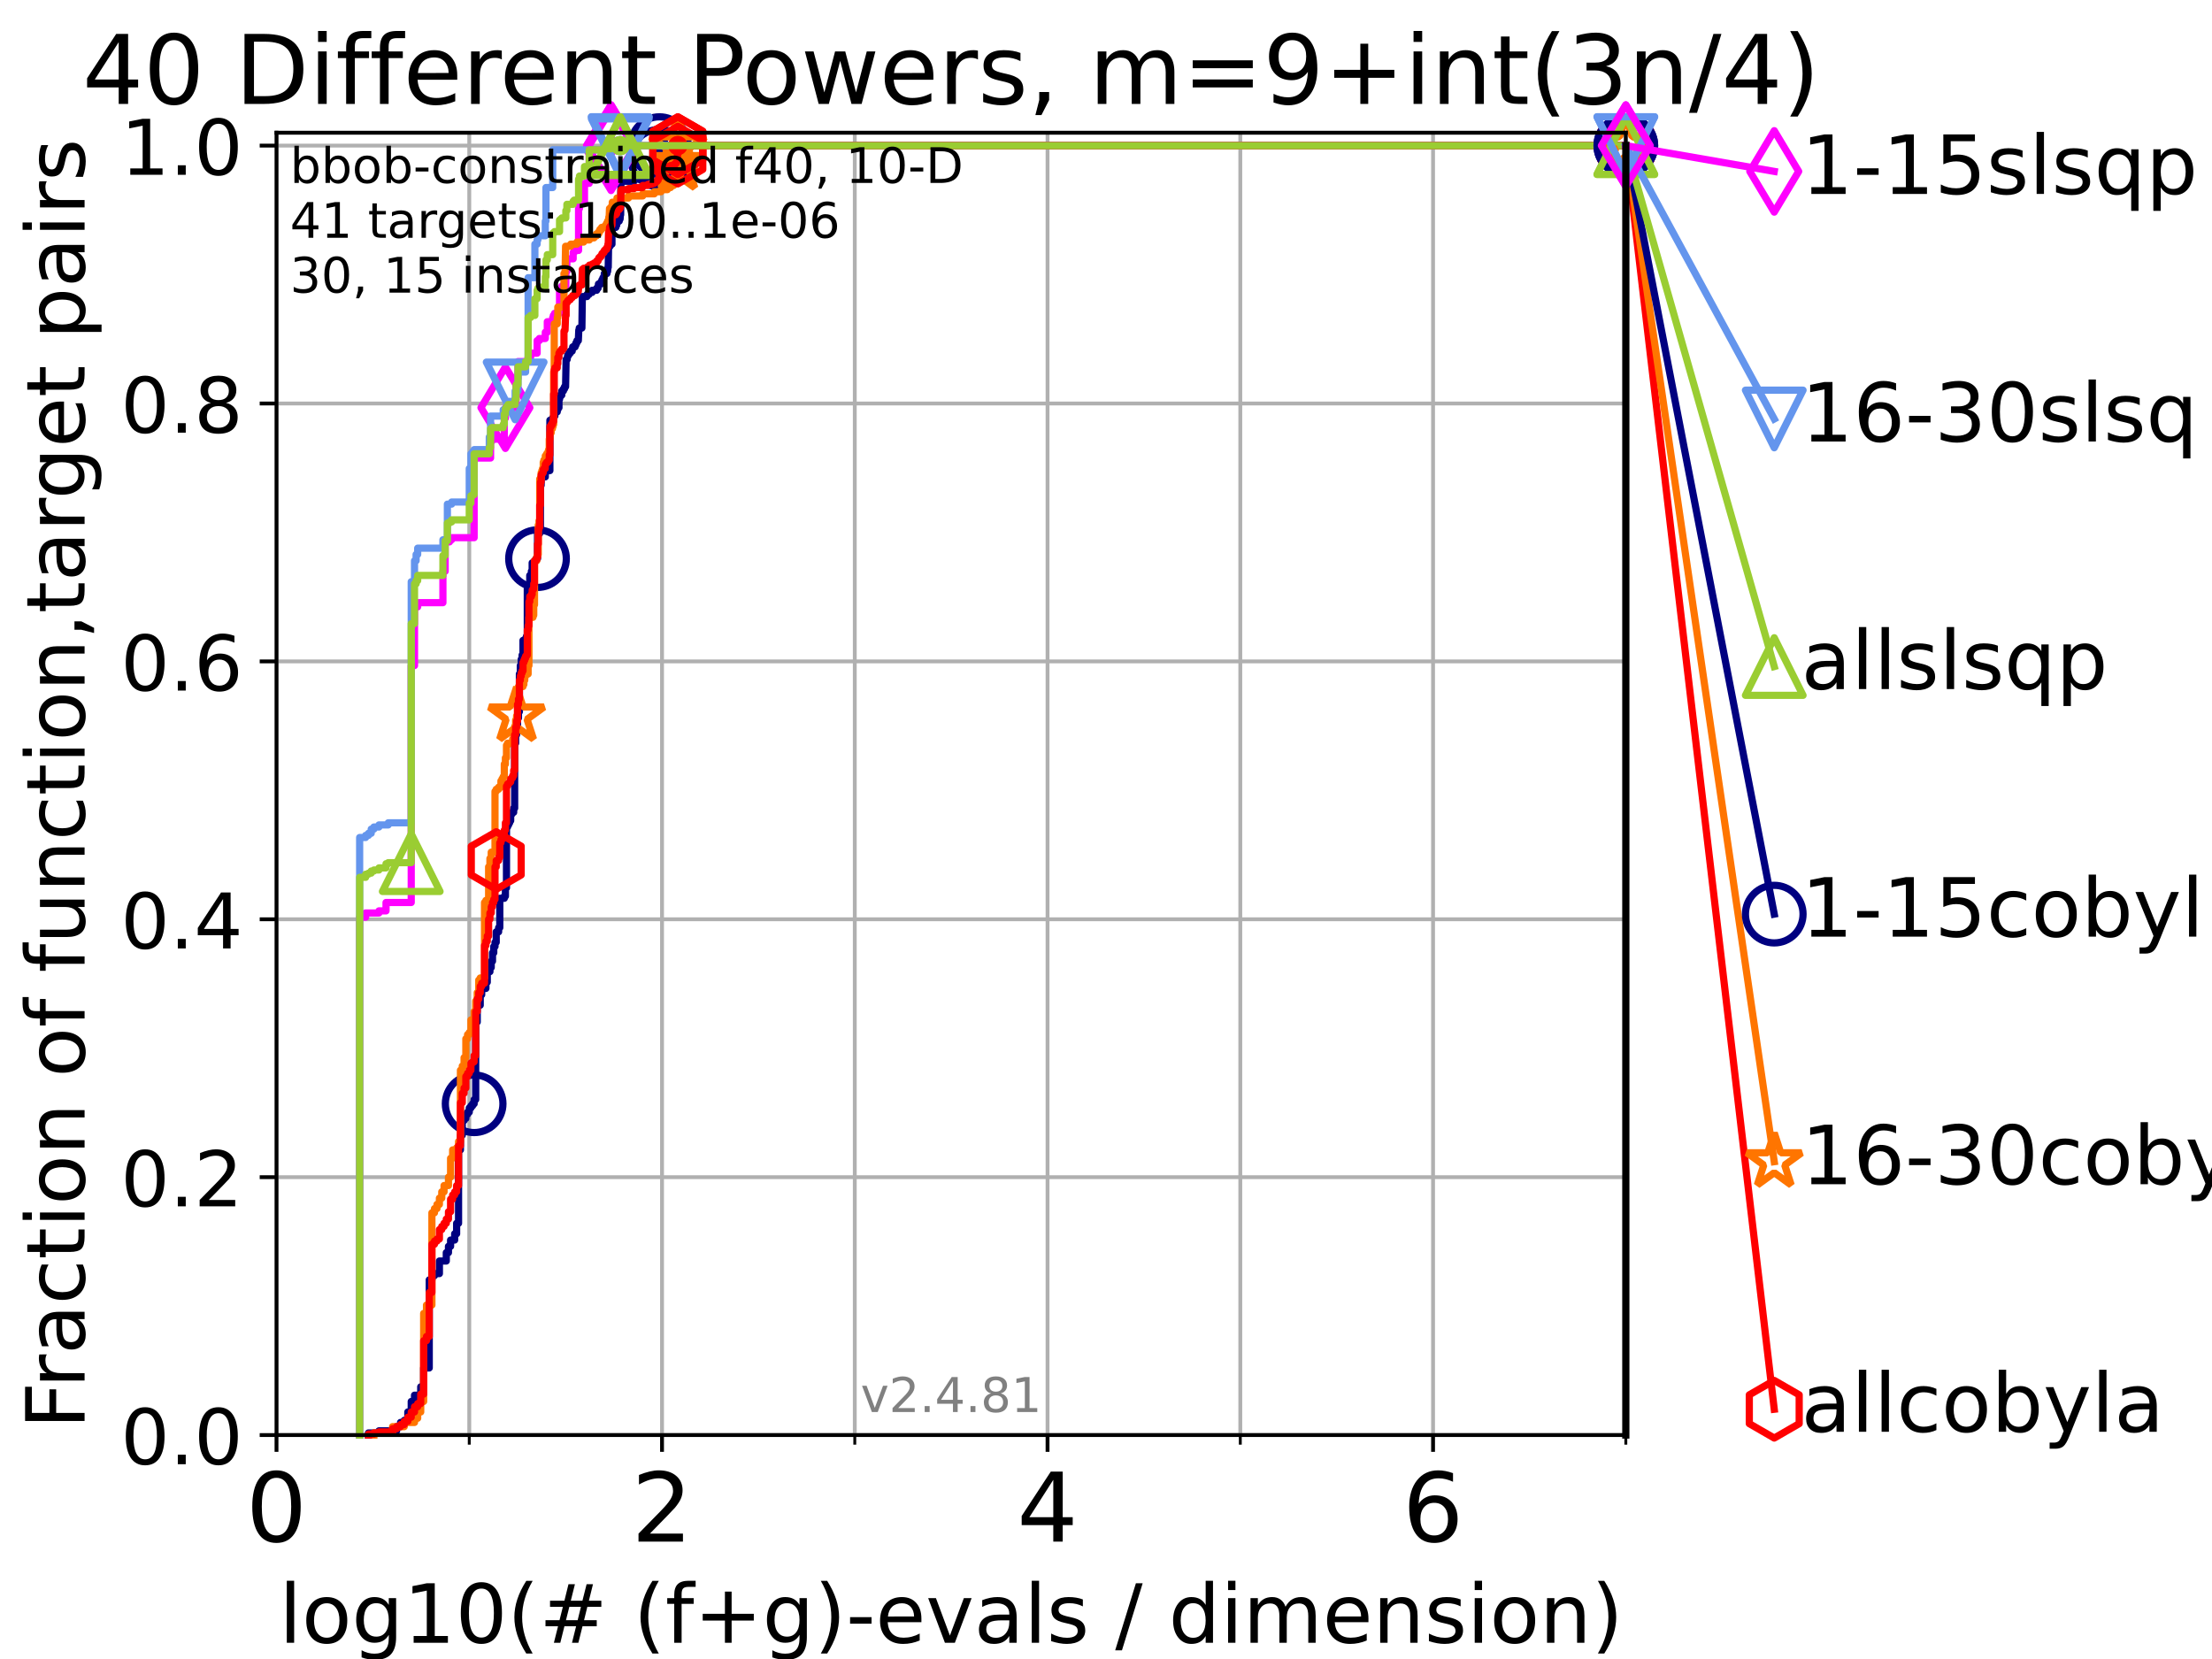 <?xml version="1.0" encoding="utf-8" standalone="no"?>
<!DOCTYPE svg PUBLIC "-//W3C//DTD SVG 1.1//EN"
  "http://www.w3.org/Graphics/SVG/1.1/DTD/svg11.dtd">
<!-- Created with matplotlib (https://matplotlib.org/) -->
<svg height="345.6pt" version="1.1" viewBox="0 0 460.8 345.6" width="460.8pt" xmlns="http://www.w3.org/2000/svg" xmlns:xlink="http://www.w3.org/1999/xlink">
 <defs>
  <style type="text/css">*{stroke-linecap:butt;stroke-linejoin:round;}</style>
 </defs>
 <g id="figure_1">
  <g id="patch_1">
   <path d="M 0 345.6 
L 460.8 345.6 
L 460.8 0 
L 0 0 
z
" style="fill:#ffffff;"/>
  </g>
  <g id="axes_1">
   <g id="patch_2">
    <path d="M 57.6 298.944 
L 338.688 298.944 
L 338.688 27.648 
L 57.6 27.648 
z
" style="fill:#ffffff;"/>
   </g>
   <g id="matplotlib.axis_1">
    <g id="xtick_1">
     <g id="line2d_1">
      <path clip-path="url(#p9e23d63c04)" d="M 57.6 298.944 
L 57.6 27.648 
" style="fill:none;stroke:#b0b0b0;stroke-linecap:square;stroke-width:0.8;"/>
     </g>
     <g id="line2d_2">
      <defs>
       <path d="M 0 0 
L 0 3.5 
" id="m55bc888bdb" style="stroke:#000000;stroke-width:0.8;"/>
      </defs>
      <g>
       <use style="stroke:#000000;stroke-width:0.8;" x="57.6" xlink:href="#m55bc888bdb" y="298.944"/>
      </g>
     </g>
     <g id="text_1">
      <!-- 0 -->
      <g transform="translate(51.237 321.141)scale(0.2 -0.2)">
       <defs>
        <path d="M 31.781 66.406 
Q 24.172 66.406 20.328 58.906 
Q 16.5 51.422 16.5 36.375 
Q 16.5 21.391 20.328 13.891 
Q 24.172 6.391 31.781 6.391 
Q 39.453 6.391 43.281 13.891 
Q 47.125 21.391 47.125 36.375 
Q 47.125 51.422 43.281 58.906 
Q 39.453 66.406 31.781 66.406 
z
M 31.781 74.219 
Q 44.047 74.219 50.516 64.516 
Q 56.984 54.828 56.984 36.375 
Q 56.984 17.969 50.516 8.266 
Q 44.047 -1.422 31.781 -1.422 
Q 19.531 -1.422 13.062 8.266 
Q 6.594 17.969 6.594 36.375 
Q 6.594 54.828 13.062 64.516 
Q 19.531 74.219 31.781 74.219 
z
" id="DejaVuSans-48"/>
       </defs>
       <use xlink:href="#DejaVuSans-48"/>
      </g>
     </g>
    </g>
    <g id="xtick_2">
     <g id="line2d_3">
      <path clip-path="url(#p9e23d63c04)" d="M 137.911 298.944 
L 137.911 27.648 
" style="fill:none;stroke:#b0b0b0;stroke-linecap:square;stroke-width:0.8;"/>
     </g>
     <g id="line2d_4">
      <g>
       <use style="stroke:#000000;stroke-width:0.8;" x="137.911" xlink:href="#m55bc888bdb" y="298.944"/>
      </g>
     </g>
     <g id="text_2">
      <!-- 2 -->
      <g transform="translate(131.548 321.141)scale(0.2 -0.2)">
       <defs>
        <path d="M 19.188 8.297 
L 53.609 8.297 
L 53.609 0 
L 7.328 0 
L 7.328 8.297 
Q 12.938 14.109 22.625 23.891 
Q 32.328 33.688 34.812 36.531 
Q 39.547 41.844 41.422 45.531 
Q 43.312 49.219 43.312 52.781 
Q 43.312 58.594 39.234 62.25 
Q 35.156 65.922 28.609 65.922 
Q 23.969 65.922 18.812 64.312 
Q 13.672 62.703 7.812 59.422 
L 7.812 69.391 
Q 13.766 71.781 18.938 73 
Q 24.125 74.219 28.422 74.219 
Q 39.75 74.219 46.484 68.547 
Q 53.219 62.891 53.219 53.422 
Q 53.219 48.922 51.531 44.891 
Q 49.859 40.875 45.406 35.406 
Q 44.188 33.984 37.641 27.219 
Q 31.109 20.453 19.188 8.297 
z
" id="DejaVuSans-50"/>
       </defs>
       <use xlink:href="#DejaVuSans-50"/>
      </g>
     </g>
    </g>
    <g id="xtick_3">
     <g id="line2d_5">
      <path clip-path="url(#p9e23d63c04)" d="M 218.222 298.944 
L 218.222 27.648 
" style="fill:none;stroke:#b0b0b0;stroke-linecap:square;stroke-width:0.8;"/>
     </g>
     <g id="line2d_6">
      <g>
       <use style="stroke:#000000;stroke-width:0.8;" x="218.222" xlink:href="#m55bc888bdb" y="298.944"/>
      </g>
     </g>
     <g id="text_3">
      <!-- 4 -->
      <g transform="translate(211.859 321.141)scale(0.2 -0.2)">
       <defs>
        <path d="M 37.797 64.312 
L 12.891 25.391 
L 37.797 25.391 
z
M 35.203 72.906 
L 47.609 72.906 
L 47.609 25.391 
L 58.016 25.391 
L 58.016 17.188 
L 47.609 17.188 
L 47.609 0 
L 37.797 0 
L 37.797 17.188 
L 4.891 17.188 
L 4.891 26.703 
z
" id="DejaVuSans-52"/>
       </defs>
       <use xlink:href="#DejaVuSans-52"/>
      </g>
     </g>
    </g>
    <g id="xtick_4">
     <g id="line2d_7">
      <path clip-path="url(#p9e23d63c04)" d="M 298.533 298.944 
L 298.533 27.648 
" style="fill:none;stroke:#b0b0b0;stroke-linecap:square;stroke-width:0.8;"/>
     </g>
     <g id="line2d_8">
      <g>
       <use style="stroke:#000000;stroke-width:0.8;" x="298.533" xlink:href="#m55bc888bdb" y="298.944"/>
      </g>
     </g>
     <g id="text_4">
      <!-- 6 -->
      <g transform="translate(292.17 321.141)scale(0.2 -0.2)">
       <defs>
        <path d="M 33.016 40.375 
Q 26.375 40.375 22.484 35.828 
Q 18.609 31.297 18.609 23.391 
Q 18.609 15.531 22.484 10.953 
Q 26.375 6.391 33.016 6.391 
Q 39.656 6.391 43.531 10.953 
Q 47.406 15.531 47.406 23.391 
Q 47.406 31.297 43.531 35.828 
Q 39.656 40.375 33.016 40.375 
z
M 52.594 71.297 
L 52.594 62.312 
Q 48.875 64.062 45.094 64.984 
Q 41.312 65.922 37.594 65.922 
Q 27.828 65.922 22.672 59.328 
Q 17.531 52.734 16.797 39.406 
Q 19.672 43.656 24.016 45.922 
Q 28.375 48.188 33.594 48.188 
Q 44.578 48.188 50.953 41.516 
Q 57.328 34.859 57.328 23.391 
Q 57.328 12.156 50.688 5.359 
Q 44.047 -1.422 33.016 -1.422 
Q 20.359 -1.422 13.672 8.266 
Q 6.984 17.969 6.984 36.375 
Q 6.984 53.656 15.188 63.938 
Q 23.391 74.219 37.203 74.219 
Q 40.922 74.219 44.703 73.484 
Q 48.484 72.75 52.594 71.297 
z
" id="DejaVuSans-54"/>
       </defs>
       <use xlink:href="#DejaVuSans-54"/>
      </g>
     </g>
    </g>
    <g id="xtick_5">
     <g id="line2d_9">
      <path clip-path="url(#p9e23d63c04)" d="M 97.755 298.944 
L 97.755 27.648 
" style="fill:none;stroke:#b0b0b0;stroke-linecap:square;stroke-width:0.8;"/>
     </g>
     <g id="line2d_10">
      <defs>
       <path d="M 0 0 
L 0 2 
" id="m91b0a53bc6" style="stroke:#000000;stroke-width:0.6;"/>
      </defs>
      <g>
       <use style="stroke:#000000;stroke-width:0.6;" x="97.755" xlink:href="#m91b0a53bc6" y="298.944"/>
      </g>
     </g>
    </g>
    <g id="xtick_6">
     <g id="line2d_11">
      <path clip-path="url(#p9e23d63c04)" d="M 178.066 298.944 
L 178.066 27.648 
" style="fill:none;stroke:#b0b0b0;stroke-linecap:square;stroke-width:0.8;"/>
     </g>
     <g id="line2d_12">
      <g>
       <use style="stroke:#000000;stroke-width:0.6;" x="178.066" xlink:href="#m91b0a53bc6" y="298.944"/>
      </g>
     </g>
    </g>
    <g id="xtick_7">
     <g id="line2d_13">
      <path clip-path="url(#p9e23d63c04)" d="M 258.377 298.944 
L 258.377 27.648 
" style="fill:none;stroke:#b0b0b0;stroke-linecap:square;stroke-width:0.8;"/>
     </g>
     <g id="line2d_14">
      <g>
       <use style="stroke:#000000;stroke-width:0.6;" x="258.377" xlink:href="#m91b0a53bc6" y="298.944"/>
      </g>
     </g>
    </g>
    <g id="xtick_8">
     <g id="line2d_15">
      <path clip-path="url(#p9e23d63c04)" d="M 338.688 298.944 
L 338.688 27.648 
" style="fill:none;stroke:#b0b0b0;stroke-linecap:square;stroke-width:0.8;"/>
     </g>
     <g id="line2d_16">
      <g>
       <use style="stroke:#000000;stroke-width:0.6;" x="338.688" xlink:href="#m91b0a53bc6" y="298.944"/>
      </g>
     </g>
    </g>
    <g id="text_5">
     <!-- log10(# (f+g)-evals / dimension) -->
     <g transform="translate(58.145 342.218)scale(0.17 -0.17)">
      <defs>
       <path d="M 9.422 75.984 
L 18.406 75.984 
L 18.406 0 
L 9.422 0 
z
" id="DejaVuSans-108"/>
       <path d="M 30.609 48.391 
Q 23.391 48.391 19.188 42.75 
Q 14.984 37.109 14.984 27.297 
Q 14.984 17.484 19.156 11.844 
Q 23.344 6.203 30.609 6.203 
Q 37.797 6.203 41.984 11.859 
Q 46.188 17.531 46.188 27.297 
Q 46.188 37.016 41.984 42.703 
Q 37.797 48.391 30.609 48.391 
z
M 30.609 56 
Q 42.328 56 49.016 48.375 
Q 55.719 40.766 55.719 27.297 
Q 55.719 13.875 49.016 6.219 
Q 42.328 -1.422 30.609 -1.422 
Q 18.844 -1.422 12.172 6.219 
Q 5.516 13.875 5.516 27.297 
Q 5.516 40.766 12.172 48.375 
Q 18.844 56 30.609 56 
z
" id="DejaVuSans-111"/>
       <path d="M 45.406 27.984 
Q 45.406 37.75 41.375 43.109 
Q 37.359 48.484 30.078 48.484 
Q 22.859 48.484 18.828 43.109 
Q 14.797 37.75 14.797 27.984 
Q 14.797 18.266 18.828 12.891 
Q 22.859 7.516 30.078 7.516 
Q 37.359 7.516 41.375 12.891 
Q 45.406 18.266 45.406 27.984 
z
M 54.391 6.781 
Q 54.391 -7.172 48.188 -13.984 
Q 42 -20.797 29.203 -20.797 
Q 24.469 -20.797 20.266 -20.094 
Q 16.062 -19.391 12.109 -17.922 
L 12.109 -9.188 
Q 16.062 -11.328 19.922 -12.344 
Q 23.781 -13.375 27.781 -13.375 
Q 36.625 -13.375 41.016 -8.766 
Q 45.406 -4.156 45.406 5.172 
L 45.406 9.625 
Q 42.625 4.781 38.281 2.391 
Q 33.938 0 27.875 0 
Q 17.828 0 11.672 7.656 
Q 5.516 15.328 5.516 27.984 
Q 5.516 40.672 11.672 48.328 
Q 17.828 56 27.875 56 
Q 33.938 56 38.281 53.609 
Q 42.625 51.219 45.406 46.391 
L 45.406 54.688 
L 54.391 54.688 
z
" id="DejaVuSans-103"/>
       <path d="M 12.406 8.297 
L 28.516 8.297 
L 28.516 63.922 
L 10.984 60.406 
L 10.984 69.391 
L 28.422 72.906 
L 38.281 72.906 
L 38.281 8.297 
L 54.391 8.297 
L 54.391 0 
L 12.406 0 
z
" id="DejaVuSans-49"/>
       <path d="M 31 75.875 
Q 24.469 64.656 21.281 53.656 
Q 18.109 42.672 18.109 31.391 
Q 18.109 20.125 21.312 9.062 
Q 24.516 -2 31 -13.188 
L 23.188 -13.188 
Q 15.875 -1.703 12.234 9.375 
Q 8.594 20.453 8.594 31.391 
Q 8.594 42.281 12.203 53.312 
Q 15.828 64.359 23.188 75.875 
z
" id="DejaVuSans-40"/>
       <path d="M 51.125 44 
L 36.922 44 
L 32.812 27.688 
L 47.125 27.688 
z
M 43.797 71.781 
L 38.719 51.516 
L 52.984 51.516 
L 58.109 71.781 
L 65.922 71.781 
L 60.891 51.516 
L 76.125 51.516 
L 76.125 44 
L 58.984 44 
L 54.984 27.688 
L 70.516 27.688 
L 70.516 20.219 
L 53.078 20.219 
L 48 0 
L 40.188 0 
L 45.219 20.219 
L 30.906 20.219 
L 25.875 0 
L 18.016 0 
L 23.094 20.219 
L 7.719 20.219 
L 7.719 27.688 
L 24.906 27.688 
L 29 44 
L 13.281 44 
L 13.281 51.516 
L 30.906 51.516 
L 35.891 71.781 
z
" id="DejaVuSans-35"/>
       <path id="DejaVuSans-32"/>
       <path d="M 37.109 75.984 
L 37.109 68.5 
L 28.516 68.5 
Q 23.688 68.5 21.797 66.547 
Q 19.922 64.594 19.922 59.516 
L 19.922 54.688 
L 34.719 54.688 
L 34.719 47.703 
L 19.922 47.703 
L 19.922 0 
L 10.891 0 
L 10.891 47.703 
L 2.297 47.703 
L 2.297 54.688 
L 10.891 54.688 
L 10.891 58.5 
Q 10.891 67.625 15.141 71.797 
Q 19.391 75.984 28.609 75.984 
z
" id="DejaVuSans-102"/>
       <path d="M 46 62.703 
L 46 35.5 
L 73.188 35.5 
L 73.188 27.203 
L 46 27.203 
L 46 0 
L 37.797 0 
L 37.797 27.203 
L 10.594 27.203 
L 10.594 35.5 
L 37.797 35.5 
L 37.797 62.703 
z
" id="DejaVuSans-43"/>
       <path d="M 8.016 75.875 
L 15.828 75.875 
Q 23.141 64.359 26.781 53.312 
Q 30.422 42.281 30.422 31.391 
Q 30.422 20.453 26.781 9.375 
Q 23.141 -1.703 15.828 -13.188 
L 8.016 -13.188 
Q 14.5 -2 17.703 9.062 
Q 20.906 20.125 20.906 31.391 
Q 20.906 42.672 17.703 53.656 
Q 14.5 64.656 8.016 75.875 
z
" id="DejaVuSans-41"/>
       <path d="M 4.891 31.391 
L 31.203 31.391 
L 31.203 23.391 
L 4.891 23.391 
z
" id="DejaVuSans-45"/>
       <path d="M 56.203 29.594 
L 56.203 25.203 
L 14.891 25.203 
Q 15.484 15.922 20.484 11.062 
Q 25.484 6.203 34.422 6.203 
Q 39.594 6.203 44.453 7.469 
Q 49.312 8.734 54.109 11.281 
L 54.109 2.781 
Q 49.266 0.734 44.188 -0.344 
Q 39.109 -1.422 33.891 -1.422 
Q 20.797 -1.422 13.156 6.188 
Q 5.516 13.812 5.516 26.812 
Q 5.516 40.234 12.766 48.109 
Q 20.016 56 32.328 56 
Q 43.359 56 49.781 48.891 
Q 56.203 41.797 56.203 29.594 
z
M 47.219 32.234 
Q 47.125 39.594 43.094 43.984 
Q 39.062 48.391 32.422 48.391 
Q 24.906 48.391 20.391 44.141 
Q 15.875 39.891 15.188 32.172 
z
" id="DejaVuSans-101"/>
       <path d="M 2.984 54.688 
L 12.5 54.688 
L 29.594 8.797 
L 46.688 54.688 
L 56.203 54.688 
L 35.688 0 
L 23.484 0 
z
" id="DejaVuSans-118"/>
       <path d="M 34.281 27.484 
Q 23.391 27.484 19.188 25 
Q 14.984 22.516 14.984 16.5 
Q 14.984 11.719 18.141 8.906 
Q 21.297 6.109 26.703 6.109 
Q 34.188 6.109 38.703 11.406 
Q 43.219 16.703 43.219 25.484 
L 43.219 27.484 
z
M 52.203 31.203 
L 52.203 0 
L 43.219 0 
L 43.219 8.297 
Q 40.141 3.328 35.547 0.953 
Q 30.953 -1.422 24.312 -1.422 
Q 15.922 -1.422 10.953 3.297 
Q 6 8.016 6 15.922 
Q 6 25.141 12.172 29.828 
Q 18.359 34.516 30.609 34.516 
L 43.219 34.516 
L 43.219 35.406 
Q 43.219 41.609 39.141 45 
Q 35.062 48.391 27.688 48.391 
Q 23 48.391 18.547 47.266 
Q 14.109 46.141 10.016 43.891 
L 10.016 52.203 
Q 14.938 54.109 19.578 55.047 
Q 24.219 56 28.609 56 
Q 40.484 56 46.344 49.844 
Q 52.203 43.703 52.203 31.203 
z
" id="DejaVuSans-97"/>
       <path d="M 44.281 53.078 
L 44.281 44.578 
Q 40.484 46.531 36.375 47.5 
Q 32.281 48.484 27.875 48.484 
Q 21.188 48.484 17.844 46.438 
Q 14.5 44.391 14.5 40.281 
Q 14.5 37.156 16.891 35.375 
Q 19.281 33.594 26.516 31.984 
L 29.594 31.297 
Q 39.156 29.25 43.188 25.516 
Q 47.219 21.781 47.219 15.094 
Q 47.219 7.469 41.188 3.016 
Q 35.156 -1.422 24.609 -1.422 
Q 20.219 -1.422 15.453 -0.562 
Q 10.688 0.297 5.422 2 
L 5.422 11.281 
Q 10.406 8.688 15.234 7.391 
Q 20.062 6.109 24.812 6.109 
Q 31.156 6.109 34.562 8.281 
Q 37.984 10.453 37.984 14.406 
Q 37.984 18.062 35.516 20.016 
Q 33.062 21.969 24.703 23.781 
L 21.578 24.516 
Q 13.234 26.266 9.516 29.906 
Q 5.812 33.547 5.812 39.891 
Q 5.812 47.609 11.281 51.797 
Q 16.75 56 26.812 56 
Q 31.781 56 36.172 55.266 
Q 40.578 54.547 44.281 53.078 
z
" id="DejaVuSans-115"/>
       <path d="M 25.391 72.906 
L 33.688 72.906 
L 8.297 -9.281 
L 0 -9.281 
z
" id="DejaVuSans-47"/>
       <path d="M 45.406 46.391 
L 45.406 75.984 
L 54.391 75.984 
L 54.391 0 
L 45.406 0 
L 45.406 8.203 
Q 42.578 3.328 38.25 0.953 
Q 33.938 -1.422 27.875 -1.422 
Q 17.969 -1.422 11.734 6.484 
Q 5.516 14.406 5.516 27.297 
Q 5.516 40.188 11.734 48.094 
Q 17.969 56 27.875 56 
Q 33.938 56 38.25 53.625 
Q 42.578 51.266 45.406 46.391 
z
M 14.797 27.297 
Q 14.797 17.391 18.875 11.75 
Q 22.953 6.109 30.078 6.109 
Q 37.203 6.109 41.297 11.75 
Q 45.406 17.391 45.406 27.297 
Q 45.406 37.203 41.297 42.844 
Q 37.203 48.484 30.078 48.484 
Q 22.953 48.484 18.875 42.844 
Q 14.797 37.203 14.797 27.297 
z
" id="DejaVuSans-100"/>
       <path d="M 9.422 54.688 
L 18.406 54.688 
L 18.406 0 
L 9.422 0 
z
M 9.422 75.984 
L 18.406 75.984 
L 18.406 64.594 
L 9.422 64.594 
z
" id="DejaVuSans-105"/>
       <path d="M 52 44.188 
Q 55.375 50.25 60.062 53.125 
Q 64.75 56 71.094 56 
Q 79.641 56 84.281 50.016 
Q 88.922 44.047 88.922 33.016 
L 88.922 0 
L 79.891 0 
L 79.891 32.719 
Q 79.891 40.578 77.094 44.375 
Q 74.312 48.188 68.609 48.188 
Q 61.625 48.188 57.562 43.547 
Q 53.516 38.922 53.516 30.906 
L 53.516 0 
L 44.484 0 
L 44.484 32.719 
Q 44.484 40.625 41.703 44.406 
Q 38.922 48.188 33.109 48.188 
Q 26.219 48.188 22.156 43.531 
Q 18.109 38.875 18.109 30.906 
L 18.109 0 
L 9.078 0 
L 9.078 54.688 
L 18.109 54.688 
L 18.109 46.188 
Q 21.188 51.219 25.484 53.609 
Q 29.781 56 35.688 56 
Q 41.656 56 45.828 52.969 
Q 50 49.953 52 44.188 
z
" id="DejaVuSans-109"/>
       <path d="M 54.891 33.016 
L 54.891 0 
L 45.906 0 
L 45.906 32.719 
Q 45.906 40.484 42.875 44.328 
Q 39.844 48.188 33.797 48.188 
Q 26.516 48.188 22.312 43.547 
Q 18.109 38.922 18.109 30.906 
L 18.109 0 
L 9.078 0 
L 9.078 54.688 
L 18.109 54.688 
L 18.109 46.188 
Q 21.344 51.125 25.703 53.562 
Q 30.078 56 35.797 56 
Q 45.219 56 50.047 50.172 
Q 54.891 44.344 54.891 33.016 
z
" id="DejaVuSans-110"/>
      </defs>
      <use xlink:href="#DejaVuSans-108"/>
      <use x="27.783" xlink:href="#DejaVuSans-111"/>
      <use x="88.965" xlink:href="#DejaVuSans-103"/>
      <use x="152.441" xlink:href="#DejaVuSans-49"/>
      <use x="216.064" xlink:href="#DejaVuSans-48"/>
      <use x="279.688" xlink:href="#DejaVuSans-40"/>
      <use x="318.701" xlink:href="#DejaVuSans-35"/>
      <use x="402.49" xlink:href="#DejaVuSans-32"/>
      <use x="434.277" xlink:href="#DejaVuSans-40"/>
      <use x="473.291" xlink:href="#DejaVuSans-102"/>
      <use x="508.496" xlink:href="#DejaVuSans-43"/>
      <use x="592.285" xlink:href="#DejaVuSans-103"/>
      <use x="655.762" xlink:href="#DejaVuSans-41"/>
      <use x="694.775" xlink:href="#DejaVuSans-45"/>
      <use x="730.859" xlink:href="#DejaVuSans-101"/>
      <use x="792.383" xlink:href="#DejaVuSans-118"/>
      <use x="851.562" xlink:href="#DejaVuSans-97"/>
      <use x="912.842" xlink:href="#DejaVuSans-108"/>
      <use x="940.625" xlink:href="#DejaVuSans-115"/>
      <use x="992.725" xlink:href="#DejaVuSans-32"/>
      <use x="1024.512" xlink:href="#DejaVuSans-47"/>
      <use x="1058.203" xlink:href="#DejaVuSans-32"/>
      <use x="1089.99" xlink:href="#DejaVuSans-100"/>
      <use x="1153.467" xlink:href="#DejaVuSans-105"/>
      <use x="1181.25" xlink:href="#DejaVuSans-109"/>
      <use x="1278.662" xlink:href="#DejaVuSans-101"/>
      <use x="1340.186" xlink:href="#DejaVuSans-110"/>
      <use x="1403.564" xlink:href="#DejaVuSans-115"/>
      <use x="1455.664" xlink:href="#DejaVuSans-105"/>
      <use x="1483.447" xlink:href="#DejaVuSans-111"/>
      <use x="1544.629" xlink:href="#DejaVuSans-110"/>
      <use x="1608.008" xlink:href="#DejaVuSans-41"/>
     </g>
    </g>
   </g>
   <g id="matplotlib.axis_2">
    <g id="ytick_1">
     <g id="line2d_17">
      <path clip-path="url(#p9e23d63c04)" d="M 57.6 298.944 
L 338.688 298.944 
" style="fill:none;stroke:#b0b0b0;stroke-linecap:square;stroke-width:0.8;"/>
     </g>
     <g id="line2d_18">
      <defs>
       <path d="M 0 0 
L -3.5 0 
" id="m18fa6b8e32" style="stroke:#000000;stroke-width:0.8;"/>
      </defs>
      <g>
       <use style="stroke:#000000;stroke-width:0.8;" x="57.6" xlink:href="#m18fa6b8e32" y="298.944"/>
      </g>
     </g>
     <g id="text_6">
      <!-- 0.0 -->
      <g transform="translate(25.155 305.023)scale(0.16 -0.16)">
       <defs>
        <path d="M 10.688 12.406 
L 21 12.406 
L 21 0 
L 10.688 0 
z
" id="DejaVuSans-46"/>
       </defs>
       <use xlink:href="#DejaVuSans-48"/>
       <use x="63.623" xlink:href="#DejaVuSans-46"/>
       <use x="95.41" xlink:href="#DejaVuSans-48"/>
      </g>
     </g>
    </g>
    <g id="ytick_2">
     <g id="line2d_19">
      <path clip-path="url(#p9e23d63c04)" d="M 57.6 245.222 
L 338.688 245.222 
" style="fill:none;stroke:#b0b0b0;stroke-linecap:square;stroke-width:0.8;"/>
     </g>
     <g id="line2d_20">
      <g>
       <use style="stroke:#000000;stroke-width:0.8;" x="57.6" xlink:href="#m18fa6b8e32" y="245.222"/>
      </g>
     </g>
     <g id="text_7">
      <!-- 0.2 -->
      <g transform="translate(25.155 251.301)scale(0.16 -0.16)">
       <use xlink:href="#DejaVuSans-48"/>
       <use x="63.623" xlink:href="#DejaVuSans-46"/>
       <use x="95.41" xlink:href="#DejaVuSans-50"/>
      </g>
     </g>
    </g>
    <g id="ytick_3">
     <g id="line2d_21">
      <path clip-path="url(#p9e23d63c04)" d="M 57.6 191.5 
L 338.688 191.5 
" style="fill:none;stroke:#b0b0b0;stroke-linecap:square;stroke-width:0.8;"/>
     </g>
     <g id="line2d_22">
      <g>
       <use style="stroke:#000000;stroke-width:0.8;" x="57.6" xlink:href="#m18fa6b8e32" y="191.5"/>
      </g>
     </g>
     <g id="text_8">
      <!-- 0.4 -->
      <g transform="translate(25.155 197.579)scale(0.16 -0.16)">
       <use xlink:href="#DejaVuSans-48"/>
       <use x="63.623" xlink:href="#DejaVuSans-46"/>
       <use x="95.41" xlink:href="#DejaVuSans-52"/>
      </g>
     </g>
    </g>
    <g id="ytick_4">
     <g id="line2d_23">
      <path clip-path="url(#p9e23d63c04)" d="M 57.6 137.778 
L 338.688 137.778 
" style="fill:none;stroke:#b0b0b0;stroke-linecap:square;stroke-width:0.8;"/>
     </g>
     <g id="line2d_24">
      <g>
       <use style="stroke:#000000;stroke-width:0.8;" x="57.6" xlink:href="#m18fa6b8e32" y="137.778"/>
      </g>
     </g>
     <g id="text_9">
      <!-- 0.6 -->
      <g transform="translate(25.155 143.857)scale(0.16 -0.16)">
       <use xlink:href="#DejaVuSans-48"/>
       <use x="63.623" xlink:href="#DejaVuSans-46"/>
       <use x="95.41" xlink:href="#DejaVuSans-54"/>
      </g>
     </g>
    </g>
    <g id="ytick_5">
     <g id="line2d_25">
      <path clip-path="url(#p9e23d63c04)" d="M 57.6 84.056 
L 338.688 84.056 
" style="fill:none;stroke:#b0b0b0;stroke-linecap:square;stroke-width:0.8;"/>
     </g>
     <g id="line2d_26">
      <g>
       <use style="stroke:#000000;stroke-width:0.8;" x="57.6" xlink:href="#m18fa6b8e32" y="84.056"/>
      </g>
     </g>
     <g id="text_10">
      <!-- 0.8 -->
      <g transform="translate(25.155 90.135)scale(0.16 -0.16)">
       <defs>
        <path d="M 31.781 34.625 
Q 24.75 34.625 20.719 30.859 
Q 16.703 27.094 16.703 20.516 
Q 16.703 13.922 20.719 10.156 
Q 24.75 6.391 31.781 6.391 
Q 38.812 6.391 42.859 10.172 
Q 46.922 13.969 46.922 20.516 
Q 46.922 27.094 42.891 30.859 
Q 38.875 34.625 31.781 34.625 
z
M 21.922 38.812 
Q 15.578 40.375 12.031 44.719 
Q 8.5 49.078 8.5 55.328 
Q 8.5 64.062 14.719 69.141 
Q 20.953 74.219 31.781 74.219 
Q 42.672 74.219 48.875 69.141 
Q 55.078 64.062 55.078 55.328 
Q 55.078 49.078 51.531 44.719 
Q 48 40.375 41.703 38.812 
Q 48.828 37.156 52.797 32.312 
Q 56.781 27.484 56.781 20.516 
Q 56.781 9.906 50.312 4.234 
Q 43.844 -1.422 31.781 -1.422 
Q 19.734 -1.422 13.25 4.234 
Q 6.781 9.906 6.781 20.516 
Q 6.781 27.484 10.781 32.312 
Q 14.797 37.156 21.922 38.812 
z
M 18.312 54.391 
Q 18.312 48.734 21.844 45.562 
Q 25.391 42.391 31.781 42.391 
Q 38.141 42.391 41.719 45.562 
Q 45.312 48.734 45.312 54.391 
Q 45.312 60.062 41.719 63.234 
Q 38.141 66.406 31.781 66.406 
Q 25.391 66.406 21.844 63.234 
Q 18.312 60.062 18.312 54.391 
z
" id="DejaVuSans-56"/>
       </defs>
       <use xlink:href="#DejaVuSans-48"/>
       <use x="63.623" xlink:href="#DejaVuSans-46"/>
       <use x="95.41" xlink:href="#DejaVuSans-56"/>
      </g>
     </g>
    </g>
    <g id="ytick_6">
     <g id="line2d_27">
      <path clip-path="url(#p9e23d63c04)" d="M 57.6 30.334 
L 338.688 30.334 
" style="fill:none;stroke:#b0b0b0;stroke-linecap:square;stroke-width:0.8;"/>
     </g>
     <g id="line2d_28">
      <g>
       <use style="stroke:#000000;stroke-width:0.8;" x="57.6" xlink:href="#m18fa6b8e32" y="30.334"/>
      </g>
     </g>
     <g id="text_11">
      <!-- 1.0 -->
      <g transform="translate(25.155 36.413)scale(0.16 -0.16)">
       <use xlink:href="#DejaVuSans-49"/>
       <use x="63.623" xlink:href="#DejaVuSans-46"/>
       <use x="95.41" xlink:href="#DejaVuSans-48"/>
      </g>
     </g>
    </g>
    <g id="text_12">
     <!-- Fraction of function,target pairs -->
     <g transform="translate(17.62 297.681)rotate(-90)scale(0.17 -0.17)">
      <defs>
       <path d="M 9.812 72.906 
L 51.703 72.906 
L 51.703 64.594 
L 19.672 64.594 
L 19.672 43.109 
L 48.578 43.109 
L 48.578 34.812 
L 19.672 34.812 
L 19.672 0 
L 9.812 0 
z
" id="DejaVuSans-70"/>
       <path d="M 41.109 46.297 
Q 39.594 47.172 37.812 47.578 
Q 36.031 48 33.891 48 
Q 26.266 48 22.188 43.047 
Q 18.109 38.094 18.109 28.812 
L 18.109 0 
L 9.078 0 
L 9.078 54.688 
L 18.109 54.688 
L 18.109 46.188 
Q 20.953 51.172 25.484 53.578 
Q 30.031 56 36.531 56 
Q 37.453 56 38.578 55.875 
Q 39.703 55.766 41.062 55.516 
z
" id="DejaVuSans-114"/>
       <path d="M 48.781 52.594 
L 48.781 44.188 
Q 44.969 46.297 41.141 47.344 
Q 37.312 48.391 33.406 48.391 
Q 24.656 48.391 19.812 42.844 
Q 14.984 37.312 14.984 27.297 
Q 14.984 17.281 19.812 11.734 
Q 24.656 6.203 33.406 6.203 
Q 37.312 6.203 41.141 7.25 
Q 44.969 8.297 48.781 10.406 
L 48.781 2.094 
Q 45.016 0.344 40.984 -0.531 
Q 36.969 -1.422 32.422 -1.422 
Q 20.062 -1.422 12.781 6.344 
Q 5.516 14.109 5.516 27.297 
Q 5.516 40.672 12.859 48.328 
Q 20.219 56 33.016 56 
Q 37.156 56 41.109 55.141 
Q 45.062 54.297 48.781 52.594 
z
" id="DejaVuSans-99"/>
       <path d="M 18.312 70.219 
L 18.312 54.688 
L 36.812 54.688 
L 36.812 47.703 
L 18.312 47.703 
L 18.312 18.016 
Q 18.312 11.328 20.141 9.422 
Q 21.969 7.516 27.594 7.516 
L 36.812 7.516 
L 36.812 0 
L 27.594 0 
Q 17.188 0 13.234 3.875 
Q 9.281 7.766 9.281 18.016 
L 9.281 47.703 
L 2.688 47.703 
L 2.688 54.688 
L 9.281 54.688 
L 9.281 70.219 
z
" id="DejaVuSans-116"/>
       <path d="M 8.5 21.578 
L 8.5 54.688 
L 17.484 54.688 
L 17.484 21.922 
Q 17.484 14.156 20.5 10.266 
Q 23.531 6.391 29.594 6.391 
Q 36.859 6.391 41.078 11.031 
Q 45.312 15.672 45.312 23.688 
L 45.312 54.688 
L 54.297 54.688 
L 54.297 0 
L 45.312 0 
L 45.312 8.406 
Q 42.047 3.422 37.719 1 
Q 33.406 -1.422 27.688 -1.422 
Q 18.266 -1.422 13.375 4.438 
Q 8.5 10.297 8.5 21.578 
z
M 31.109 56 
z
" id="DejaVuSans-117"/>
       <path d="M 11.719 12.406 
L 22.016 12.406 
L 22.016 4 
L 14.016 -11.625 
L 7.719 -11.625 
L 11.719 4 
z
" id="DejaVuSans-44"/>
       <path d="M 18.109 8.203 
L 18.109 -20.797 
L 9.078 -20.797 
L 9.078 54.688 
L 18.109 54.688 
L 18.109 46.391 
Q 20.953 51.266 25.266 53.625 
Q 29.594 56 35.594 56 
Q 45.562 56 51.781 48.094 
Q 58.016 40.188 58.016 27.297 
Q 58.016 14.406 51.781 6.484 
Q 45.562 -1.422 35.594 -1.422 
Q 29.594 -1.422 25.266 0.953 
Q 20.953 3.328 18.109 8.203 
z
M 48.688 27.297 
Q 48.688 37.203 44.609 42.844 
Q 40.531 48.484 33.406 48.484 
Q 26.266 48.484 22.188 42.844 
Q 18.109 37.203 18.109 27.297 
Q 18.109 17.391 22.188 11.75 
Q 26.266 6.109 33.406 6.109 
Q 40.531 6.109 44.609 11.75 
Q 48.688 17.391 48.688 27.297 
z
" id="DejaVuSans-112"/>
      </defs>
      <use xlink:href="#DejaVuSans-70"/>
      <use x="50.27" xlink:href="#DejaVuSans-114"/>
      <use x="91.383" xlink:href="#DejaVuSans-97"/>
      <use x="152.662" xlink:href="#DejaVuSans-99"/>
      <use x="207.643" xlink:href="#DejaVuSans-116"/>
      <use x="246.852" xlink:href="#DejaVuSans-105"/>
      <use x="274.635" xlink:href="#DejaVuSans-111"/>
      <use x="335.816" xlink:href="#DejaVuSans-110"/>
      <use x="399.195" xlink:href="#DejaVuSans-32"/>
      <use x="430.982" xlink:href="#DejaVuSans-111"/>
      <use x="492.164" xlink:href="#DejaVuSans-102"/>
      <use x="527.369" xlink:href="#DejaVuSans-32"/>
      <use x="559.156" xlink:href="#DejaVuSans-102"/>
      <use x="594.361" xlink:href="#DejaVuSans-117"/>
      <use x="657.74" xlink:href="#DejaVuSans-110"/>
      <use x="721.119" xlink:href="#DejaVuSans-99"/>
      <use x="776.1" xlink:href="#DejaVuSans-116"/>
      <use x="815.309" xlink:href="#DejaVuSans-105"/>
      <use x="843.092" xlink:href="#DejaVuSans-111"/>
      <use x="904.273" xlink:href="#DejaVuSans-110"/>
      <use x="967.652" xlink:href="#DejaVuSans-44"/>
      <use x="999.439" xlink:href="#DejaVuSans-116"/>
      <use x="1038.648" xlink:href="#DejaVuSans-97"/>
      <use x="1099.928" xlink:href="#DejaVuSans-114"/>
      <use x="1139.291" xlink:href="#DejaVuSans-103"/>
      <use x="1202.768" xlink:href="#DejaVuSans-101"/>
      <use x="1264.291" xlink:href="#DejaVuSans-116"/>
      <use x="1303.5" xlink:href="#DejaVuSans-32"/>
      <use x="1335.287" xlink:href="#DejaVuSans-112"/>
      <use x="1398.764" xlink:href="#DejaVuSans-97"/>
      <use x="1460.043" xlink:href="#DejaVuSans-105"/>
      <use x="1487.826" xlink:href="#DejaVuSans-114"/>
      <use x="1528.939" xlink:href="#DejaVuSans-115"/>
     </g>
    </g>
   </g>
   <g id="line2d_29">
    <defs>
     <path d="M 0 1.5 
C 0.398 1.5 0.779 1.342 1.061 1.061 
C 1.342 0.779 1.5 0.398 1.5 0 
C 1.5 -0.398 1.342 -0.779 1.061 -1.061 
C 0.779 -1.342 0.398 -1.5 0 -1.5 
C -0.398 -1.5 -0.779 -1.342 -1.061 -1.061 
C -1.342 -0.779 -1.5 -0.398 -1.5 0 
C -1.5 0.398 -1.342 0.779 -1.061 1.061 
C -0.779 1.342 -0.398 1.5 0 1.5 
z
" id="m34eb41149e" style="stroke:#000080;"/>
    </defs>
    <g>
     <use style="fill:#000080;stroke:#000080;" x="137.38" xlink:href="#m34eb41149e" y="30.334"/>
     <use style="fill:#000080;stroke:#000080;" x="137.38" xlink:href="#m34eb41149e" y="30.334"/>
    </g>
   </g>
   <g id="line2d_30">
    <path d="M 76.759 298.944 
L 76.759 298.507 
L 78.942 298.507 
L 78.942 298.07 
L 82.627 298.07 
L 82.627 297.197 
L 83.438 297.197 
L 83.438 296.323 
L 84.213 296.323 
L 84.213 295.887 
L 84.956 295.887 
L 84.956 294.14 
L 85.667 294.14 
L 85.667 291.956 
L 86.351 291.956 
L 86.351 290.645 
L 87.644 290.645 
L 87.644 288.898 
L 88.256 288.898 
L 88.256 284.968 
L 89.419 284.968 
L 89.419 266.623 
L 89.973 266.623 
L 89.973 265.75 
L 90.509 265.75 
L 90.509 265.313 
L 91.535 265.313 
L 91.535 262.693 
L 92.969 262.693 
L 92.969 260.946 
L 93.422 260.946 
L 93.422 259.635 
L 93.864 259.635 
L 93.864 258.325 
L 94.715 258.325 
L 94.715 257.015 
L 95.125 257.015 
L 95.125 254.831 
L 95.526 254.831 
L 95.526 239.544 
L 95.918 239.544 
L 95.918 236.487 
L 96.301 236.487 
L 96.301 233.429 
L 96.676 233.429 
L 96.676 232.993 
L 97.044 232.993 
L 97.044 232.119 
L 97.403 232.119 
L 97.403 231.682 
L 97.755 231.682 
L 97.755 230.809 
L 98.101 230.809 
L 98.101 230.372 
L 98.439 230.372 
L 98.439 229.935 
L 98.772 229.935 
L 98.772 229.062 
L 99.098 229.062 
L 99.098 212.901 
L 99.418 212.901 
L 99.418 209.407 
L 100.04 209.407 
L 100.04 207.224 
L 100.344 207.224 
L 100.344 205.913 
L 101.223 205.913 
L 101.223 204.603 
L 101.507 204.603 
L 101.507 202.419 
L 102.06 202.419 
L 102.06 201.546 
L 102.331 201.546 
L 102.331 200.235 
L 102.597 200.235 
L 102.597 198.488 
L 102.859 198.488 
L 102.859 197.178 
L 103.118 197.178 
L 103.118 196.304 
L 103.372 196.304 
L 103.372 194.121 
L 103.871 194.121 
L 103.871 193.247 
L 104.115 193.247 
L 104.115 187.132 
L 105.057 187.132 
L 105.057 186.696 
L 105.285 186.696 
L 105.285 184.949 
L 105.51 184.949 
L 105.51 172.282 
L 105.733 172.282 
L 105.733 171.846 
L 105.952 171.846 
L 105.952 171.409 
L 106.169 171.409 
L 106.169 170.972 
L 106.383 170.972 
L 106.383 169.662 
L 106.594 169.662 
L 106.594 169.225 
L 107.009 169.225 
L 107.009 168.352 
L 107.213 168.352 
L 107.213 154.812 
L 107.415 154.812 
L 107.415 153.065 
L 107.614 153.065 
L 107.614 151.318 
L 107.811 151.318 
L 107.811 149.571 
L 108.006 149.571 
L 108.006 148.26 
L 108.199 148.26 
L 108.199 140.399 
L 108.389 140.399 
L 108.389 138.652 
L 108.578 138.652 
L 108.578 137.341 
L 108.764 137.341 
L 108.764 136.468 
L 108.949 136.468 
L 108.949 133.41 
L 109.491 133.41 
L 109.491 132.974 
L 109.668 132.974 
L 109.668 132.537 
L 109.843 132.537 
L 109.843 122.055 
L 110.359 122.055 
L 110.359 119.871 
L 110.694 119.871 
L 110.694 118.997 
L 110.86 118.997 
L 110.86 117.25 
L 111.346 117.25 
L 111.346 116.813 
L 111.663 116.813 
L 111.663 116.377 
L 111.975 116.377 
L 111.975 111.135 
L 112.432 111.135 
L 112.432 110.699 
L 112.581 110.699 
L 112.581 101.09 
L 112.73 101.09 
L 112.73 99.343 
L 113.595 99.343 
L 113.595 98.469 
L 113.735 98.469 
L 113.735 98.033 
L 114.552 98.033 
L 114.552 87.55 
L 115.077 87.55 
L 115.077 87.113 
L 115.333 87.113 
L 115.333 86.677 
L 115.586 86.677 
L 115.586 85.803 
L 116.081 85.803 
L 116.081 85.366 
L 116.203 85.366 
L 116.203 84.93 
L 116.443 84.93 
L 116.443 83.183 
L 116.562 83.183 
L 116.562 82.746 
L 116.68 82.746 
L 116.68 82.309 
L 117.03 82.309 
L 117.03 81.435 
L 117.373 81.435 
L 117.373 80.999 
L 117.598 80.999 
L 117.598 80.562 
L 117.821 80.562 
L 117.931 74.884 
L 118.149 74.884 
L 118.257 74.011 
L 118.471 74.011 
L 118.471 73.574 
L 118.787 73.574 
L 118.787 73.137 
L 119.199 73.137 
L 119.301 72.263 
L 119.801 72.263 
L 119.801 71.827 
L 119.997 71.827 
L 119.997 71.39 
L 120.191 71.39 
L 120.191 70.953 
L 120.477 70.953 
L 120.572 68.769 
L 120.666 68.769 
L 120.666 68.333 
L 121.219 68.333 
L 121.31 61.781 
L 122.277 61.781 
L 122.277 61.344 
L 122.699 61.344 
L 122.699 60.908 
L 123.354 60.908 
L 123.354 60.471 
L 124.293 60.471 
L 124.293 60.034 
L 124.595 60.034 
L 124.669 59.161 
L 125.183 59.161 
L 125.183 58.724 
L 125.399 58.724 
L 125.399 58.287 
L 125.612 58.287 
L 125.612 57.85 
L 125.823 57.85 
L 125.892 56.977 
L 126.44 56.977 
L 126.44 56.54 
L 126.574 56.54 
L 126.64 55.666 
L 126.707 55.666 
L 126.773 51.299 
L 127.1 51.299 
L 127.1 50.862 
L 127.485 50.862 
L 127.485 47.368 
L 128.291 47.368 
L 128.291 46.931 
L 128.471 46.931 
L 128.471 46.494 
L 128.591 46.494 
L 128.591 46.058 
L 129.002 46.058 
L 129.002 45.621 
L 129.176 45.621 
L 129.233 44.747 
L 129.291 44.747 
L 129.348 38.196 
L 129.405 38.196 
L 129.405 37.759 
L 132.085 37.759 
L 132.085 37.322 
L 133.844 37.322 
L 133.844 36.886 
L 134.953 36.886 
L 134.953 36.449 
L 135.721 36.449 
L 135.721 36.012 
L 136.645 36.012 
L 136.645 35.575 
L 136.906 35.575 
L 136.906 35.139 
L 137.09 35.139 
L 137.199 34.265 
L 137.271 34.265 
L 137.38 30.334 
L 338.688 30.334 
L 338.688 30.334 
" style="fill:none;stroke:#000080;stroke-linecap:square;stroke-width:1.5;"/>
   </g>
   <g id="line2d_31">
    <defs>
     <path d="M 0 6 
C 1.591 6 3.117 5.368 4.243 4.243 
C 5.368 3.117 6 1.591 6 0 
C 6 -1.591 5.368 -3.117 4.243 -4.243 
C 3.117 -5.368 1.591 -6 0 -6 
C -1.591 -6 -3.117 -5.368 -4.243 -4.243 
C -5.368 -3.117 -6 -1.591 -6 0 
C -6 1.591 -5.368 3.117 -4.243 4.243 
C -3.117 5.368 -1.591 6 0 6 
z
" id="mfdd4293261" style="stroke:#000080;stroke-width:1.5;"/>
    </defs>
    <g>
     <use style="fill-opacity:0;stroke:#000080;stroke-width:1.5;" x="98.772" xlink:href="#mfdd4293261" y="229.935"/>
     <use style="fill-opacity:0;stroke:#000080;stroke-width:1.5;" x="111.975" xlink:href="#mfdd4293261" y="116.377"/>
     <use style="fill-opacity:0;stroke:#000080;stroke-width:1.5;" x="137.38" xlink:href="#mfdd4293261" y="32.955"/>
     <use style="fill-opacity:0;stroke:#000080;stroke-width:1.5;" x="137.38" xlink:href="#mfdd4293261" y="30.334"/>
     <use style="fill-opacity:0;stroke:#000080;stroke-width:1.5;" x="338.688" xlink:href="#mfdd4293261" y="30.334"/>
    </g>
   </g>
   <g id="line2d_32">
    <path style="fill:none;stroke:#000080;stroke-linecap:square;stroke-width:1.5;"/>
    <g/>
   </g>
   <g id="line2d_33">
    <defs>
     <path d="M 0 1.5 
C 0.398 1.5 0.779 1.342 1.061 1.061 
C 1.342 0.779 1.5 0.398 1.5 0 
C 1.5 -0.398 1.342 -0.779 1.061 -1.061 
C 0.779 -1.342 0.398 -1.5 0 -1.5 
C -0.398 -1.5 -0.779 -1.342 -1.061 -1.061 
C -1.342 -0.779 -1.5 -0.398 -1.5 0 
C -1.5 0.398 -1.342 0.779 -1.061 1.061 
C -0.779 1.342 -0.398 1.5 0 1.5 
z
" id="m096439ee29" style="stroke:#ff00ff;"/>
    </defs>
    <g>
     <use style="fill:#ff00ff;stroke:#ff00ff;" x="127.294" xlink:href="#m096439ee29" y="30.334"/>
     <use style="fill:#ff00ff;stroke:#ff00ff;" x="127.294" xlink:href="#m096439ee29" y="30.334"/>
    </g>
   </g>
   <g id="line2d_34">
    <path d="M 74.922 298.944 
L 74.922 191.063 
L 76.168 191.063 
L 76.168 190.19 
L 78.942 190.19 
L 78.942 189.753 
L 80.416 189.753 
L 80.416 188.006 
L 85.667 188.006 
L 85.667 138.652 
L 86.351 138.652 
L 86.351 126.422 
L 87.01 126.422 
L 87.01 125.549 
L 92.267 125.549 
L 92.267 118.997 
L 92.738 118.997 
L 92.738 112.883 
L 93.645 112.883 
L 93.645 112.446 
L 94.081 112.446 
L 94.081 112.009 
L 98.772 112.009 
L 98.772 95.412 
L 102.196 95.412 
L 102.196 91.918 
L 102.465 91.918 
L 102.465 91.481 
L 105.057 91.481 
L 105.057 87.113 
L 105.285 87.113 
L 105.285 84.93 
L 107.515 84.93 
L 107.515 78.815 
L 107.909 78.815 
L 107.909 75.321 
L 110.017 75.321 
L 110.017 74.447 
L 110.527 74.447 
L 110.527 73.574 
L 111.897 73.574 
L 111.897 70.953 
L 112.356 70.953 
L 112.356 70.516 
L 113.595 70.516 
L 113.595 69.206 
L 114.012 69.206 
L 114.012 67.022 
L 115.141 67.022 
L 115.141 66.149 
L 115.27 66.149 
L 115.27 65.712 
L 115.523 65.712 
L 115.523 65.275 
L 116.562 65.275 
L 116.562 60.471 
L 116.798 60.471 
L 116.798 60.034 
L 117.03 60.034 
L 117.03 59.597 
L 117.876 59.597 
L 117.876 56.54 
L 118.094 56.54 
L 118.094 53.919 
L 119.402 53.919 
L 119.402 52.609 
L 119.603 52.609 
L 119.603 52.172 
L 120.525 52.172 
L 120.525 43.437 
L 120.713 43.437 
L 120.713 42.127 
L 121.756 42.127 
L 121.756 38.196 
L 122.741 38.196 
L 122.741 31.208 
L 127.294 31.208 
L 127.294 30.334 
L 338.688 30.334 
" style="fill:none;stroke:#ff00ff;stroke-linecap:square;stroke-width:1.5;"/>
   </g>
   <g id="line2d_35">
    <defs>
     <path d="M -0 8.485 
L 5.091 0 
L 0 -8.485 
L -5.091 -0 
z
" id="mf52c154f95" style="stroke:#ff00ff;stroke-linejoin:miter;stroke-width:1.5;"/>
    </defs>
    <g>
     <use style="fill-opacity:0;stroke:#ff00ff;stroke-linejoin:miter;stroke-width:1.5;" x="105.285" xlink:href="#mf52c154f95" y="84.93"/>
     <use style="fill-opacity:0;stroke:#ff00ff;stroke-linejoin:miter;stroke-width:1.5;" x="127.294" xlink:href="#mf52c154f95" y="31.208"/>
     <use style="fill-opacity:0;stroke:#ff00ff;stroke-linejoin:miter;stroke-width:1.5;" x="127.294" xlink:href="#mf52c154f95" y="30.334"/>
     <use style="fill-opacity:0;stroke:#ff00ff;stroke-linejoin:miter;stroke-width:1.5;" x="127.294" xlink:href="#mf52c154f95" y="30.334"/>
     <use style="fill-opacity:0;stroke:#ff00ff;stroke-linejoin:miter;stroke-width:1.5;" x="338.688" xlink:href="#mf52c154f95" y="30.334"/>
    </g>
   </g>
   <g id="line2d_36">
    <path style="fill:none;stroke:#ff00ff;stroke-linecap:square;stroke-width:1.5;"/>
    <g/>
   </g>
   <g id="line2d_37">
    <defs>
     <path d="M 0 1.5 
C 0.398 1.5 0.779 1.342 1.061 1.061 
C 1.342 0.779 1.5 0.398 1.5 0 
C 1.5 -0.398 1.342 -0.779 1.061 -1.061 
C 0.779 -1.342 0.398 -1.5 0 -1.5 
C -0.398 -1.5 -0.779 -1.342 -1.061 -1.061 
C -1.342 -0.779 -1.5 -0.398 -1.5 0 
C -1.5 0.398 -1.342 0.779 -1.061 1.061 
C -0.779 1.342 -0.398 1.5 0 1.5 
z
" id="m99f0bdff32" style="stroke:#ff7500;"/>
    </defs>
    <g>
     <use style="fill:#ff7500;stroke:#ff7500;" x="141.206" xlink:href="#m99f0bdff32" y="30.334"/>
     <use style="fill:#ff7500;stroke:#ff7500;" x="141.206" xlink:href="#m99f0bdff32" y="30.334"/>
    </g>
   </g>
   <g id="line2d_38">
    <path d="M 77.885 298.944 
L 77.885 298.507 
L 81.776 298.507 
L 81.776 297.197 
L 84.213 297.197 
L 84.213 296.323 
L 86.351 296.323 
L 86.351 295.45 
L 87.01 295.45 
L 87.01 294.14 
L 87.644 294.14 
L 87.644 291.956 
L 88.256 291.956 
L 88.256 273.612 
L 88.847 273.612 
L 88.847 271.865 
L 89.973 271.865 
L 89.973 252.647 
L 90.509 252.647 
L 90.509 251.773 
L 91.03 251.773 
L 91.03 250.9 
L 91.535 250.9 
L 91.535 249.59 
L 92.027 249.59 
L 92.027 248.279 
L 92.504 248.279 
L 92.504 246.969 
L 93.422 246.969 
L 93.422 245.222 
L 93.864 245.222 
L 93.864 241.291 
L 94.295 241.291 
L 94.295 239.544 
L 95.125 239.544 
L 95.125 239.107 
L 95.526 239.107 
L 95.526 237.797 
L 95.918 237.797 
L 95.918 222.947 
L 96.301 222.947 
L 96.301 222.074 
L 96.676 222.074 
L 96.676 220.326 
L 97.044 220.326 
L 97.044 216.396 
L 97.403 216.396 
L 97.403 215.522 
L 97.755 215.522 
L 97.755 215.085 
L 98.101 215.085 
L 98.101 212.465 
L 98.772 212.465 
L 98.772 210.718 
L 99.098 210.718 
L 99.098 208.534 
L 99.418 208.534 
L 99.418 206.787 
L 99.732 206.787 
L 99.732 204.166 
L 100.04 204.166 
L 100.04 203.729 
L 100.935 203.729 
L 100.935 188.006 
L 101.223 188.006 
L 101.223 187.569 
L 101.786 187.569 
L 101.786 180.581 
L 102.06 180.581 
L 102.06 178.834 
L 102.331 178.834 
L 102.331 177.524 
L 103.118 177.524 
L 103.118 164.857 
L 103.372 164.857 
L 103.372 164.421 
L 103.871 164.421 
L 103.871 163.984 
L 104.355 163.984 
L 104.355 162.674 
L 104.592 162.674 
L 104.592 162.237 
L 104.826 162.237 
L 104.826 161.8 
L 105.057 161.8 
L 105.057 159.179 
L 105.285 159.179 
L 105.285 157.869 
L 105.51 157.869 
L 105.51 155.249 
L 105.733 155.249 
L 105.733 154.812 
L 106.803 154.812 
L 106.803 153.938 
L 107.009 153.938 
L 107.009 152.628 
L 107.213 152.628 
L 107.213 151.318 
L 107.415 151.318 
L 107.415 150.007 
L 107.614 150.007 
L 107.614 149.134 
L 107.811 149.134 
L 107.811 143.893 
L 108.006 143.893 
L 108.006 143.019 
L 108.949 143.019 
L 108.949 142.582 
L 109.132 142.582 
L 109.132 141.709 
L 109.312 141.709 
L 109.312 140.835 
L 109.491 140.835 
L 109.491 140.399 
L 110.017 140.399 
L 110.017 138.652 
L 110.189 138.652 
L 110.189 128.606 
L 111.023 128.606 
L 111.023 128.169 
L 111.186 128.169 
L 111.186 125.985 
L 111.346 125.985 
L 111.346 116.813 
L 111.82 116.813 
L 111.82 115.94 
L 111.975 115.94 
L 111.975 115.503 
L 112.128 115.503 
L 112.128 109.388 
L 112.281 109.388 
L 112.281 108.515 
L 112.432 108.515 
L 112.432 99.78 
L 112.73 99.78 
L 112.73 98.469 
L 112.877 98.469 
L 112.877 98.033 
L 113.023 98.033 
L 113.023 97.596 
L 113.168 97.596 
L 113.168 96.285 
L 113.311 96.285 
L 113.311 95.849 
L 113.595 95.849 
L 113.595 94.975 
L 113.874 94.975 
L 113.874 94.538 
L 114.148 94.538 
L 114.148 94.102 
L 114.284 94.102 
L 114.284 93.665 
L 114.419 93.665 
L 114.419 91.481 
L 114.552 91.481 
L 114.552 90.171 
L 114.817 90.171 
L 114.817 89.297 
L 115.077 89.297 
L 115.077 88.86 
L 115.206 88.86 
L 115.206 88.424 
L 115.333 88.424 
L 115.333 77.505 
L 115.46 77.505 
L 115.46 67.459 
L 116.081 67.459 
L 116.081 66.149 
L 116.203 66.149 
L 116.203 63.965 
L 117.486 63.965 
L 117.486 56.977 
L 117.71 56.977 
L 117.821 51.299 
L 118.891 51.299 
L 118.891 50.862 
L 120.191 50.862 
L 120.191 50.425 
L 121.579 50.425 
L 121.579 49.988 
L 122.782 49.988 
L 122.782 49.552 
L 123.751 49.552 
L 123.751 49.115 
L 124.293 49.115 
L 124.293 48.678 
L 124.744 48.678 
L 124.744 48.241 
L 124.965 48.241 
L 124.965 47.805 
L 125.328 47.805 
L 125.328 47.368 
L 126.1 47.368 
L 126.1 46.931 
L 126.372 46.931 
L 126.372 46.494 
L 126.574 46.494 
L 126.574 46.058 
L 126.773 46.058 
L 126.839 45.184 
L 126.905 45.184 
L 126.97 43.437 
L 127.358 43.437 
L 127.358 43 
L 127.548 43 
L 127.548 42.127 
L 128.531 42.127 
L 128.531 41.253 
L 130.927 41.253 
L 130.927 40.816 
L 133.888 40.816 
L 133.888 40.38 
L 136.304 40.38 
L 136.304 39.943 
L 137.7 39.943 
L 137.7 39.506 
L 139.025 39.506 
L 139.025 39.069 
L 139.699 39.069 
L 139.699 38.633 
L 140.348 38.633 
L 140.348 38.196 
L 140.649 38.196 
L 140.649 37.759 
L 140.856 37.759 
L 140.856 37.322 
L 140.974 37.322 
L 141.061 36.449 
L 141.119 36.449 
L 141.206 30.334 
L 338.688 30.334 
L 338.688 30.334 
" style="fill:none;stroke:#ff7500;stroke-linecap:square;stroke-width:1.5;"/>
   </g>
   <g id="line2d_39">
    <defs>
     <path d="M 0 -6 
L -1.347 -1.854 
L -5.706 -1.854 
L -2.18 0.708 
L -3.527 4.854 
L -0 2.292 
L 3.527 4.854 
L 2.18 0.708 
L 5.706 -1.854 
L 1.347 -1.854 
z
" id="m15e15142f4" style="stroke:#ff7500;stroke-linejoin:bevel;stroke-width:1.5;"/>
    </defs>
    <g>
     <use style="fill-opacity:0;stroke:#ff7500;stroke-linejoin:bevel;stroke-width:1.5;" x="107.614" xlink:href="#m15e15142f4" y="149.134"/>
     <use style="fill-opacity:0;stroke:#ff7500;stroke-linejoin:bevel;stroke-width:1.5;" x="141.206" xlink:href="#m15e15142f4" y="34.265"/>
     <use style="fill-opacity:0;stroke:#ff7500;stroke-linejoin:bevel;stroke-width:1.5;" x="141.206" xlink:href="#m15e15142f4" y="30.334"/>
     <use style="fill-opacity:0;stroke:#ff7500;stroke-linejoin:bevel;stroke-width:1.5;" x="141.206" xlink:href="#m15e15142f4" y="30.334"/>
     <use style="fill-opacity:0;stroke:#ff7500;stroke-linejoin:bevel;stroke-width:1.5;" x="338.688" xlink:href="#m15e15142f4" y="30.334"/>
    </g>
   </g>
   <g id="line2d_40">
    <path style="fill:none;stroke:#ff7500;stroke-linecap:square;stroke-width:1.5;"/>
    <g/>
   </g>
   <g id="line2d_41">
    <defs>
     <path d="M 0 1.5 
C 0.398 1.5 0.779 1.342 1.061 1.061 
C 1.342 0.779 1.5 0.398 1.5 0 
C 1.5 -0.398 1.342 -0.779 1.061 -1.061 
C 0.779 -1.342 0.398 -1.5 0 -1.5 
C -0.398 -1.5 -0.779 -1.342 -1.061 -1.061 
C -1.342 -0.779 -1.5 -0.398 -1.5 0 
C -1.5 0.398 -1.342 0.779 -1.061 1.061 
C -0.779 1.342 -0.398 1.5 0 1.5 
z
" id="m63713dbb85" style="stroke:#6495ed;"/>
    </defs>
    <g>
     <use style="fill:#6495ed;stroke:#6495ed;" x="129.205" xlink:href="#m63713dbb85" y="30.334"/>
     <use style="fill:#6495ed;stroke:#6495ed;" x="129.205" xlink:href="#m63713dbb85" y="30.334"/>
    </g>
   </g>
   <g id="line2d_42">
    <path d="M 74.922 298.944 
L 74.922 174.466 
L 76.168 174.466 
L 76.168 174.029 
L 76.759 174.029 
L 76.759 173.593 
L 77.331 173.593 
L 77.331 172.719 
L 77.885 172.719 
L 77.885 172.282 
L 78.942 172.282 
L 78.942 171.846 
L 80.881 171.846 
L 80.881 171.409 
L 85.667 171.409 
L 85.667 121.181 
L 86.351 121.181 
L 86.351 116.813 
L 86.684 116.813 
L 86.684 115.503 
L 87.01 115.503 
L 87.01 114.193 
L 92.267 114.193 
L 92.267 112.446 
L 93.197 112.446 
L 93.197 105.021 
L 94.081 105.021 
L 94.081 104.584 
L 97.755 104.584 
L 97.755 97.596 
L 98.101 97.596 
L 98.101 94.538 
L 98.439 94.538 
L 98.439 94.102 
L 98.772 94.102 
L 98.772 93.665 
L 101.924 93.665 
L 101.924 91.044 
L 102.196 91.044 
L 102.196 86.677 
L 104.826 86.677 
L 104.826 85.366 
L 105.51 85.366 
L 105.51 84.493 
L 105.843 84.493 
L 105.843 83.619 
L 107.314 83.619 
L 107.314 81.435 
L 107.909 81.435 
L 107.909 77.505 
L 109.491 77.505 
L 109.491 75.321 
L 110.017 75.321 
L 110.017 57.85 
L 111.426 57.85 
L 111.426 50.862 
L 111.897 50.862 
L 111.897 49.988 
L 112.052 49.988 
L 112.052 49.115 
L 113.595 49.115 
L 113.595 46.058 
L 113.735 46.058 
L 113.735 39.069 
L 115.141 39.069 
L 115.141 31.208 
L 125.612 31.208 
L 125.612 30.771 
L 129.205 30.771 
L 129.205 30.334 
L 338.688 30.334 
" style="fill:none;stroke:#6495ed;stroke-linecap:square;stroke-width:1.5;"/>
   </g>
   <g id="line2d_43">
    <defs>
     <path d="M -0 6 
L 6 -6 
L -6 -6 
z
" id="m3da37eff1d" style="stroke:#6495ed;stroke-linejoin:miter;stroke-width:1.5;"/>
    </defs>
    <g>
     <use style="fill-opacity:0;stroke:#6495ed;stroke-linejoin:miter;stroke-width:1.5;" x="107.314" xlink:href="#m3da37eff1d" y="81.435"/>
     <use style="fill-opacity:0;stroke:#6495ed;stroke-linejoin:miter;stroke-width:1.5;" x="129.205" xlink:href="#m3da37eff1d" y="30.771"/>
     <use style="fill-opacity:0;stroke:#6495ed;stroke-linejoin:miter;stroke-width:1.5;" x="129.205" xlink:href="#m3da37eff1d" y="30.334"/>
     <use style="fill-opacity:0;stroke:#6495ed;stroke-linejoin:miter;stroke-width:1.5;" x="129.205" xlink:href="#m3da37eff1d" y="30.334"/>
     <use style="fill-opacity:0;stroke:#6495ed;stroke-linejoin:miter;stroke-width:1.5;" x="338.688" xlink:href="#m3da37eff1d" y="30.334"/>
    </g>
   </g>
   <g id="line2d_44">
    <path style="fill:none;stroke:#6495ed;stroke-linecap:square;stroke-width:1.5;"/>
    <g/>
   </g>
   <g id="line2d_45">
    <defs>
     <path d="M 0 1.5 
C 0.398 1.5 0.779 1.342 1.061 1.061 
C 1.342 0.779 1.5 0.398 1.5 0 
C 1.5 -0.398 1.342 -0.779 1.061 -1.061 
C 0.779 -1.342 0.398 -1.5 0 -1.5 
C -0.398 -1.5 -0.779 -1.342 -1.061 -1.061 
C -1.342 -0.779 -1.5 -0.398 -1.5 0 
C -1.5 0.398 -1.342 0.779 -1.061 1.061 
C -0.779 1.342 -0.398 1.5 0 1.5 
z
" id="m15b9303e50" style="stroke:#ff0000;"/>
    </defs>
    <g>
     <use style="fill:#ff0000;stroke:#ff0000;" x="141.206" xlink:href="#m15b9303e50" y="30.334"/>
     <use style="fill:#ff0000;stroke:#ff0000;" x="141.206" xlink:href="#m15b9303e50" y="30.334"/>
    </g>
   </g>
   <g id="line2d_46">
    <path d="M 76.759 298.944 
L 76.759 298.726 
L 77.885 298.726 
L 77.885 298.507 
L 78.942 298.507 
L 78.942 298.289 
L 81.776 298.289 
L 81.776 297.634 
L 82.627 297.634 
L 82.627 297.197 
L 83.438 297.197 
L 83.438 296.76 
L 84.213 296.76 
L 84.213 296.105 
L 84.956 296.105 
L 84.956 295.232 
L 85.667 295.232 
L 85.667 294.14 
L 86.351 294.14 
L 86.351 293.048 
L 87.01 293.048 
L 87.01 292.393 
L 87.644 292.393 
L 87.644 290.427 
L 88.256 290.427 
L 88.256 279.29 
L 88.847 279.29 
L 88.847 278.416 
L 89.419 278.416 
L 89.419 269.244 
L 89.973 269.244 
L 89.973 259.198 
L 90.509 259.198 
L 90.509 258.543 
L 91.03 258.543 
L 91.03 258.107 
L 91.535 258.107 
L 91.535 256.141 
L 92.027 256.141 
L 92.027 255.486 
L 92.504 255.486 
L 92.504 254.831 
L 92.969 254.831 
L 92.969 253.957 
L 93.422 253.957 
L 93.422 252.429 
L 93.864 252.429 
L 93.864 249.808 
L 94.295 249.808 
L 94.295 248.935 
L 94.715 248.935 
L 94.715 248.279 
L 95.125 248.279 
L 95.125 246.969 
L 95.526 246.969 
L 95.526 238.671 
L 95.918 238.671 
L 95.918 229.717 
L 96.301 229.717 
L 96.301 227.751 
L 96.676 227.751 
L 96.676 226.66 
L 97.044 226.66 
L 97.044 224.257 
L 97.403 224.257 
L 97.403 223.602 
L 97.755 223.602 
L 97.755 222.947 
L 98.101 222.947 
L 98.101 221.418 
L 98.439 221.418 
L 98.439 221.2 
L 98.772 221.2 
L 98.772 219.89 
L 99.098 219.89 
L 99.098 210.718 
L 99.418 210.718 
L 99.418 208.097 
L 99.732 208.097 
L 99.732 206.787 
L 100.04 206.787 
L 100.04 205.476 
L 100.344 205.476 
L 100.344 204.821 
L 100.935 204.821 
L 100.935 196.96 
L 101.223 196.96 
L 101.223 196.086 
L 101.507 196.086 
L 101.507 194.994 
L 101.786 194.994 
L 101.786 191.5 
L 102.06 191.5 
L 102.06 190.19 
L 102.331 190.19 
L 102.331 188.879 
L 102.597 188.879 
L 102.597 188.006 
L 102.859 188.006 
L 102.859 187.351 
L 103.118 187.351 
L 103.118 180.581 
L 103.372 180.581 
L 103.372 179.271 
L 103.871 179.271 
L 103.871 178.615 
L 104.115 178.615 
L 104.115 175.558 
L 104.355 175.558 
L 104.355 174.903 
L 104.592 174.903 
L 104.592 174.685 
L 104.826 174.685 
L 104.826 174.466 
L 105.057 174.466 
L 105.057 172.938 
L 105.285 172.938 
L 105.285 171.409 
L 105.51 171.409 
L 105.51 163.766 
L 105.733 163.766 
L 105.733 163.329 
L 105.952 163.329 
L 105.952 163.11 
L 106.169 163.11 
L 106.169 162.892 
L 106.383 162.892 
L 106.383 162.237 
L 106.594 162.237 
L 106.594 162.018 
L 106.803 162.018 
L 106.803 161.582 
L 107.009 161.582 
L 107.009 160.49 
L 107.213 160.49 
L 107.213 153.065 
L 107.415 153.065 
L 107.415 151.536 
L 107.614 151.536 
L 107.614 150.226 
L 107.811 150.226 
L 107.811 146.732 
L 108.006 146.732 
L 108.006 145.64 
L 108.199 145.64 
L 108.199 141.709 
L 108.389 141.709 
L 108.389 140.835 
L 108.578 140.835 
L 108.578 140.18 
L 108.764 140.18 
L 108.764 139.743 
L 108.949 139.743 
L 108.949 137.996 
L 109.132 137.996 
L 109.132 137.56 
L 109.312 137.56 
L 109.312 137.123 
L 109.491 137.123 
L 109.491 136.686 
L 109.668 136.686 
L 109.668 136.468 
L 109.843 136.468 
L 109.843 131.227 
L 110.017 131.227 
L 110.017 130.353 
L 110.189 130.353 
L 110.189 125.33 
L 110.359 125.33 
L 110.359 124.238 
L 110.694 124.238 
L 110.694 123.802 
L 110.86 123.802 
L 110.86 122.928 
L 111.023 122.928 
L 111.023 122.71 
L 111.186 122.71 
L 111.186 121.618 
L 111.346 121.618 
L 111.346 116.813 
L 111.663 116.813 
L 111.663 116.595 
L 111.82 116.595 
L 111.82 116.158 
L 111.975 116.158 
L 111.975 113.319 
L 112.128 113.319 
L 112.128 110.262 
L 112.281 110.262 
L 112.281 109.825 
L 112.432 109.825 
L 112.432 105.239 
L 112.581 105.239 
L 112.581 100.435 
L 112.73 100.435 
L 112.73 98.906 
L 112.877 98.906 
L 112.877 98.688 
L 113.023 98.688 
L 113.023 98.469 
L 113.168 98.469 
L 113.168 97.814 
L 113.311 97.814 
L 113.311 97.596 
L 113.595 97.596 
L 113.595 96.722 
L 113.735 96.722 
L 113.735 96.504 
L 113.874 96.504 
L 113.874 96.285 
L 114.148 96.285 
L 114.148 96.067 
L 114.284 96.067 
L 114.284 95.849 
L 114.419 95.849 
L 114.419 94.757 
L 114.552 94.757 
L 114.552 88.86 
L 114.817 88.86 
L 114.817 88.424 
L 115.077 88.424 
L 115.077 87.987 
L 115.206 87.987 
L 115.206 87.769 
L 115.333 87.769 
L 115.333 82.091 
L 115.46 82.091 
L 115.46 77.068 
L 115.586 77.068 
L 115.586 76.631 
L 116.081 76.631 
L 116.081 75.758 
L 116.203 75.758 
L 116.203 74.447 
L 116.443 74.447 
L 116.443 73.574 
L 116.562 73.574 
L 116.562 73.355 
L 116.68 73.355 
L 116.68 73.137 
L 117.03 73.137 
L 117.03 72.7 
L 117.373 72.7 
L 117.373 72.482 
L 117.486 72.482 
L 117.486 68.988 
L 117.598 68.988 
L 117.598 68.769 
L 117.71 68.769 
L 117.821 65.712 
L 117.931 65.712 
L 117.931 63.091 
L 118.149 63.091 
L 118.257 62.655 
L 118.471 62.655 
L 118.471 62.436 
L 118.787 62.436 
L 118.891 61.999 
L 119.199 61.999 
L 119.301 61.563 
L 119.801 61.563 
L 119.801 61.344 
L 119.997 61.344 
L 119.997 61.126 
L 120.191 61.126 
L 120.191 60.689 
L 120.477 60.689 
L 120.572 59.597 
L 120.666 59.597 
L 120.666 59.379 
L 121.219 59.379 
L 121.31 56.103 
L 121.579 56.103 
L 121.579 55.885 
L 122.277 55.885 
L 122.277 55.666 
L 122.699 55.666 
L 122.782 55.23 
L 123.354 55.23 
L 123.354 55.011 
L 123.751 55.011 
L 123.751 54.793 
L 124.293 54.793 
L 124.293 54.356 
L 124.595 54.356 
L 124.669 53.919 
L 124.744 53.919 
L 124.744 53.701 
L 124.965 53.701 
L 124.965 53.483 
L 125.183 53.483 
L 125.183 53.264 
L 125.328 53.264 
L 125.399 52.827 
L 125.612 52.827 
L 125.612 52.609 
L 125.823 52.609 
L 125.892 52.172 
L 126.1 52.172 
L 126.1 51.954 
L 126.372 51.954 
L 126.44 51.517 
L 126.574 51.517 
L 126.64 50.862 
L 126.707 50.862 
L 126.773 48.46 
L 126.839 48.46 
L 126.905 48.023 
L 126.97 48.023 
L 126.97 47.368 
L 127.1 47.368 
L 127.1 47.15 
L 127.358 47.15 
L 127.358 46.931 
L 127.485 46.931 
L 127.548 44.747 
L 128.291 44.747 
L 128.291 44.529 
L 128.471 44.529 
L 128.531 43.874 
L 128.591 43.874 
L 128.591 43.655 
L 129.002 43.655 
L 129.002 43.437 
L 129.176 43.437 
L 129.233 43 
L 129.291 43 
L 129.348 39.725 
L 129.405 39.725 
L 129.405 39.506 
L 130.927 39.506 
L 130.927 39.288 
L 132.085 39.288 
L 132.085 39.069 
L 133.844 39.069 
L 133.888 38.633 
L 134.953 38.633 
L 134.953 38.414 
L 135.721 38.414 
L 135.721 38.196 
L 136.304 38.196 
L 136.304 37.977 
L 136.645 37.977 
L 136.645 37.759 
L 136.906 37.759 
L 136.906 37.541 
L 137.09 37.541 
L 137.199 37.104 
L 137.271 37.104 
L 137.38 35.139 
L 137.7 35.139 
L 137.7 34.92 
L 139.025 34.92 
L 139.025 34.702 
L 139.699 34.702 
L 139.699 34.483 
L 140.348 34.483 
L 140.348 34.265 
L 140.649 34.265 
L 140.649 34.047 
L 140.856 34.047 
L 140.856 33.828 
L 140.974 33.828 
L 141.061 33.391 
L 141.119 33.391 
L 141.206 30.334 
L 338.688 30.334 
L 338.688 30.334 
" style="fill:none;stroke:#ff0000;stroke-linecap:square;stroke-width:1.5;"/>
   </g>
   <g id="line2d_47">
    <defs>
     <path d="M 0 -6 
L -5.196 -3 
L -5.196 3 
L -0 6 
L 5.196 3 
L 5.196 -3 
z
" id="ma27ffa9375" style="stroke:#ff0000;stroke-linejoin:miter;stroke-width:1.5;"/>
    </defs>
    <g>
     <use style="fill-opacity:0;stroke:#ff0000;stroke-linejoin:miter;stroke-width:1.5;" x="103.372" xlink:href="#ma27ffa9375" y="179.271"/>
     <use style="fill-opacity:0;stroke:#ff0000;stroke-linejoin:miter;stroke-width:1.5;" x="141.206" xlink:href="#ma27ffa9375" y="32.3"/>
     <use style="fill-opacity:0;stroke:#ff0000;stroke-linejoin:miter;stroke-width:1.5;" x="141.206" xlink:href="#ma27ffa9375" y="30.334"/>
     <use style="fill-opacity:0;stroke:#ff0000;stroke-linejoin:miter;stroke-width:1.5;" x="141.206" xlink:href="#ma27ffa9375" y="30.334"/>
     <use style="fill-opacity:0;stroke:#ff0000;stroke-linejoin:miter;stroke-width:1.5;" x="338.688" xlink:href="#ma27ffa9375" y="30.334"/>
    </g>
   </g>
   <g id="line2d_48">
    <path style="fill:none;stroke:#ff0000;stroke-linecap:square;stroke-width:1.5;"/>
    <g/>
   </g>
   <g id="line2d_49">
    <defs>
     <path d="M 0 1.5 
C 0.398 1.5 0.779 1.342 1.061 1.061 
C 1.342 0.779 1.5 0.398 1.5 0 
C 1.5 -0.398 1.342 -0.779 1.061 -1.061 
C 0.779 -1.342 0.398 -1.5 0 -1.5 
C -0.398 -1.5 -0.779 -1.342 -1.061 -1.061 
C -1.342 -0.779 -1.5 -0.398 -1.5 0 
C -1.5 0.398 -1.342 0.779 -1.061 1.061 
C -0.779 1.342 -0.398 1.5 0 1.5 
z
" id="m8cd85bb4b6" style="stroke:#9acd32;"/>
    </defs>
    <g>
     <use style="fill:#9acd32;stroke:#9acd32;" x="129.205" xlink:href="#m8cd85bb4b6" y="30.334"/>
     <use style="fill:#9acd32;stroke:#9acd32;" x="129.205" xlink:href="#m8cd85bb4b6" y="30.334"/>
    </g>
   </g>
   <g id="line2d_50">
    <path d="M 74.922 298.944 
L 74.922 182.765 
L 76.168 182.765 
L 76.168 182.11 
L 76.759 182.11 
L 76.759 181.891 
L 77.331 181.891 
L 77.331 181.454 
L 77.885 181.454 
L 77.885 181.236 
L 78.942 181.236 
L 78.942 180.799 
L 80.416 180.799 
L 80.416 179.926 
L 80.881 179.926 
L 80.881 179.707 
L 85.667 179.707 
L 85.667 129.916 
L 86.351 129.916 
L 86.351 121.618 
L 86.684 121.618 
L 86.684 120.963 
L 87.01 120.963 
L 87.01 119.871 
L 92.267 119.871 
L 92.267 115.721 
L 92.738 115.721 
L 92.738 112.664 
L 93.197 112.664 
L 93.197 108.952 
L 93.645 108.952 
L 93.645 108.733 
L 94.081 108.733 
L 94.081 108.296 
L 97.755 108.296 
L 97.755 104.802 
L 98.101 104.802 
L 98.101 103.274 
L 98.439 103.274 
L 98.439 103.055 
L 98.772 103.055 
L 98.772 94.538 
L 101.924 94.538 
L 101.924 93.228 
L 102.196 93.228 
L 102.196 89.297 
L 102.465 89.297 
L 102.465 89.079 
L 104.826 89.079 
L 104.826 88.424 
L 105.057 88.424 
L 105.057 86.24 
L 105.285 86.24 
L 105.285 85.148 
L 105.51 85.148 
L 105.51 84.711 
L 105.843 84.711 
L 105.843 84.274 
L 107.314 84.274 
L 107.314 83.183 
L 107.515 83.183 
L 107.515 80.125 
L 107.909 80.125 
L 107.909 76.413 
L 109.491 76.413 
L 109.491 75.321 
L 110.017 75.321 
L 110.017 66.149 
L 110.527 66.149 
L 110.527 65.712 
L 111.426 65.712 
L 111.426 62.218 
L 111.897 62.218 
L 111.897 60.471 
L 112.052 60.471 
L 112.052 60.034 
L 112.356 60.034 
L 112.356 59.816 
L 113.595 59.816 
L 113.595 57.632 
L 113.735 57.632 
L 113.735 54.138 
L 114.012 54.138 
L 114.012 53.046 
L 115.141 53.046 
L 115.141 48.678 
L 115.27 48.678 
L 115.27 48.46 
L 115.523 48.46 
L 115.523 48.241 
L 116.562 48.241 
L 116.562 45.839 
L 116.798 45.839 
L 116.798 45.621 
L 117.03 45.621 
L 117.03 45.402 
L 117.876 45.402 
L 117.876 43.874 
L 118.094 43.874 
L 118.094 42.563 
L 119.402 42.563 
L 119.402 41.908 
L 119.603 41.908 
L 119.603 41.69 
L 120.525 41.69 
L 120.525 37.322 
L 120.713 37.322 
L 120.713 36.667 
L 121.756 36.667 
L 121.756 34.702 
L 122.741 34.702 
L 122.741 31.208 
L 125.612 31.208 
L 125.612 30.989 
L 127.294 30.989 
L 127.294 30.552 
L 129.205 30.552 
L 129.205 30.334 
L 338.688 30.334 
" style="fill:none;stroke:#9acd32;stroke-linecap:square;stroke-width:1.5;"/>
   </g>
   <g id="line2d_51">
    <defs>
     <path d="M 0 -6 
L -6 6 
L 6 6 
z
" id="m3a6f0a971b" style="stroke:#9acd32;stroke-linejoin:miter;stroke-width:1.5;"/>
    </defs>
    <g>
     <use style="fill-opacity:0;stroke:#9acd32;stroke-linejoin:miter;stroke-width:1.5;" x="85.667" xlink:href="#m3a6f0a971b" y="179.707"/>
     <use style="fill-opacity:0;stroke:#9acd32;stroke-linejoin:miter;stroke-width:1.5;" x="129.205" xlink:href="#m3a6f0a971b" y="30.552"/>
     <use style="fill-opacity:0;stroke:#9acd32;stroke-linejoin:miter;stroke-width:1.5;" x="129.205" xlink:href="#m3a6f0a971b" y="30.334"/>
     <use style="fill-opacity:0;stroke:#9acd32;stroke-linejoin:miter;stroke-width:1.5;" x="129.205" xlink:href="#m3a6f0a971b" y="30.334"/>
     <use style="fill-opacity:0;stroke:#9acd32;stroke-linejoin:miter;stroke-width:1.5;" x="338.688" xlink:href="#m3a6f0a971b" y="30.334"/>
    </g>
   </g>
   <g id="line2d_52">
    <path style="fill:none;stroke:#9acd32;stroke-linecap:square;stroke-width:1.5;"/>
    <g/>
   </g>
   <g id="line2d_53">
    <path d="M 338.688 30.334 
L 369.608 293.572 
" style="fill:none;stroke:#ff0000;stroke-linecap:square;stroke-width:1.5;"/>
    <g>
     <use style="fill-opacity:0;stroke:#ff0000;stroke-linejoin:miter;stroke-width:1.5;" x="338.688" xlink:href="#ma27ffa9375" y="30.334"/>
     <use style="fill-opacity:0;stroke:#ff0000;stroke-linejoin:miter;stroke-width:1.5;" x="369.608" xlink:href="#ma27ffa9375" y="293.572"/>
    </g>
   </g>
   <g id="line2d_54">
    <path d="M 338.688 30.334 
L 369.608 241.999 
" style="fill:none;stroke:#ff7500;stroke-linecap:square;stroke-width:1.5;"/>
    <g>
     <use style="fill-opacity:0;stroke:#ff7500;stroke-linejoin:bevel;stroke-width:1.5;" x="338.688" xlink:href="#m15e15142f4" y="30.334"/>
     <use style="fill-opacity:0;stroke:#ff7500;stroke-linejoin:bevel;stroke-width:1.5;" x="369.608" xlink:href="#m15e15142f4" y="241.999"/>
    </g>
   </g>
   <g id="line2d_55">
    <path d="M 338.688 30.334 
L 369.608 190.426 
" style="fill:none;stroke:#000080;stroke-linecap:square;stroke-width:1.5;"/>
    <g>
     <use style="fill-opacity:0;stroke:#000080;stroke-width:1.5;" x="338.688" xlink:href="#mfdd4293261" y="30.334"/>
     <use style="fill-opacity:0;stroke:#000080;stroke-width:1.5;" x="369.608" xlink:href="#mfdd4293261" y="190.426"/>
    </g>
   </g>
   <g id="line2d_56">
    <path d="M 338.688 30.334 
L 369.608 138.852 
" style="fill:none;stroke:#9acd32;stroke-linecap:square;stroke-width:1.5;"/>
    <g>
     <use style="fill-opacity:0;stroke:#9acd32;stroke-linejoin:miter;stroke-width:1.5;" x="338.688" xlink:href="#m3a6f0a971b" y="30.334"/>
     <use style="fill-opacity:0;stroke:#9acd32;stroke-linejoin:miter;stroke-width:1.5;" x="369.608" xlink:href="#m3a6f0a971b" y="138.852"/>
    </g>
   </g>
   <g id="line2d_57">
    <path d="M 338.688 30.334 
L 369.608 87.279 
" style="fill:none;stroke:#6495ed;stroke-linecap:square;stroke-width:1.5;"/>
    <g>
     <use style="fill-opacity:0;stroke:#6495ed;stroke-linejoin:miter;stroke-width:1.5;" x="338.688" xlink:href="#m3da37eff1d" y="30.334"/>
     <use style="fill-opacity:0;stroke:#6495ed;stroke-linejoin:miter;stroke-width:1.5;" x="369.608" xlink:href="#m3da37eff1d" y="87.279"/>
    </g>
   </g>
   <g id="line2d_58">
    <path d="M 338.688 30.334 
L 369.608 35.706 
" style="fill:none;stroke:#ff00ff;stroke-linecap:square;stroke-width:1.5;"/>
    <g>
     <use style="fill-opacity:0;stroke:#ff00ff;stroke-linejoin:miter;stroke-width:1.5;" x="338.688" xlink:href="#mf52c154f95" y="30.334"/>
     <use style="fill-opacity:0;stroke:#ff00ff;stroke-linejoin:miter;stroke-width:1.5;" x="369.608" xlink:href="#mf52c154f95" y="35.706"/>
    </g>
   </g>
   <g id="line2d_59">
    <path d="M 338.688 298.944 
L 338.688 30.334 
" style="fill:none;stroke:#000000;stroke-linecap:square;stroke-width:1.5;"/>
   </g>
   <g id="patch_3">
    <path d="M 57.6 298.944 
L 57.6 27.648 
" style="fill:none;stroke:#000000;stroke-linecap:square;stroke-linejoin:miter;stroke-width:0.8;"/>
   </g>
   <g id="patch_4">
    <path d="M 338.688 298.944 
L 338.688 27.648 
" style="fill:none;stroke:#000000;stroke-linecap:square;stroke-linejoin:miter;stroke-width:0.8;"/>
   </g>
   <g id="patch_5">
    <path d="M 57.6 298.944 
L 338.688 298.944 
" style="fill:none;stroke:#000000;stroke-linecap:square;stroke-linejoin:miter;stroke-width:0.8;"/>
   </g>
   <g id="patch_6">
    <path d="M 57.6 27.648 
L 338.688 27.648 
" style="fill:none;stroke:#000000;stroke-linecap:square;stroke-linejoin:miter;stroke-width:0.8;"/>
   </g>
   <g id="text_13">
    <!-- allcobyla -->
    <g transform="translate(375.229 298.263)scale(0.17 -0.17)">
     <defs>
      <path d="M 48.688 27.297 
Q 48.688 37.203 44.609 42.844 
Q 40.531 48.484 33.406 48.484 
Q 26.266 48.484 22.188 42.844 
Q 18.109 37.203 18.109 27.297 
Q 18.109 17.391 22.188 11.75 
Q 26.266 6.109 33.406 6.109 
Q 40.531 6.109 44.609 11.75 
Q 48.688 17.391 48.688 27.297 
z
M 18.109 46.391 
Q 20.953 51.266 25.266 53.625 
Q 29.594 56 35.594 56 
Q 45.562 56 51.781 48.094 
Q 58.016 40.188 58.016 27.297 
Q 58.016 14.406 51.781 6.484 
Q 45.562 -1.422 35.594 -1.422 
Q 29.594 -1.422 25.266 0.953 
Q 20.953 3.328 18.109 8.203 
L 18.109 0 
L 9.078 0 
L 9.078 75.984 
L 18.109 75.984 
z
" id="DejaVuSans-98"/>
      <path d="M 32.172 -5.078 
Q 28.375 -14.844 24.75 -17.812 
Q 21.141 -20.797 15.094 -20.797 
L 7.906 -20.797 
L 7.906 -13.281 
L 13.188 -13.281 
Q 16.891 -13.281 18.938 -11.516 
Q 21 -9.766 23.484 -3.219 
L 25.094 0.875 
L 2.984 54.688 
L 12.5 54.688 
L 29.594 11.922 
L 46.688 54.688 
L 56.203 54.688 
z
" id="DejaVuSans-121"/>
     </defs>
     <use xlink:href="#DejaVuSans-97"/>
     <use x="61.279" xlink:href="#DejaVuSans-108"/>
     <use x="89.062" xlink:href="#DejaVuSans-108"/>
     <use x="116.846" xlink:href="#DejaVuSans-99"/>
     <use x="171.826" xlink:href="#DejaVuSans-111"/>
     <use x="233.008" xlink:href="#DejaVuSans-98"/>
     <use x="296.484" xlink:href="#DejaVuSans-121"/>
     <use x="355.664" xlink:href="#DejaVuSans-108"/>
     <use x="383.447" xlink:href="#DejaVuSans-97"/>
    </g>
   </g>
   <g id="text_14">
    <!-- 16-30coby -->
    <g transform="translate(375.229 246.69)scale(0.17 -0.17)">
     <defs>
      <path d="M 40.578 39.312 
Q 47.656 37.797 51.625 33 
Q 55.609 28.219 55.609 21.188 
Q 55.609 10.406 48.188 4.484 
Q 40.766 -1.422 27.094 -1.422 
Q 22.516 -1.422 17.656 -0.516 
Q 12.797 0.391 7.625 2.203 
L 7.625 11.719 
Q 11.719 9.328 16.594 8.109 
Q 21.484 6.891 26.812 6.891 
Q 36.078 6.891 40.938 10.547 
Q 45.797 14.203 45.797 21.188 
Q 45.797 27.641 41.281 31.266 
Q 36.766 34.906 28.719 34.906 
L 20.219 34.906 
L 20.219 43.016 
L 29.109 43.016 
Q 36.375 43.016 40.234 45.922 
Q 44.094 48.828 44.094 54.297 
Q 44.094 59.906 40.109 62.906 
Q 36.141 65.922 28.719 65.922 
Q 24.656 65.922 20.016 65.031 
Q 15.375 64.156 9.812 62.312 
L 9.812 71.094 
Q 15.438 72.656 20.344 73.438 
Q 25.25 74.219 29.594 74.219 
Q 40.828 74.219 47.359 69.109 
Q 53.906 64.016 53.906 55.328 
Q 53.906 49.266 50.438 45.094 
Q 46.969 40.922 40.578 39.312 
z
" id="DejaVuSans-51"/>
     </defs>
     <use xlink:href="#DejaVuSans-49"/>
     <use x="63.623" xlink:href="#DejaVuSans-54"/>
     <use x="127.246" xlink:href="#DejaVuSans-45"/>
     <use x="163.33" xlink:href="#DejaVuSans-51"/>
     <use x="226.953" xlink:href="#DejaVuSans-48"/>
     <use x="290.576" xlink:href="#DejaVuSans-99"/>
     <use x="345.557" xlink:href="#DejaVuSans-111"/>
     <use x="406.738" xlink:href="#DejaVuSans-98"/>
     <use x="470.215" xlink:href="#DejaVuSans-121"/>
    </g>
   </g>
   <g id="text_15">
    <!-- 1-15cobyl -->
    <g transform="translate(375.229 195.117)scale(0.17 -0.17)">
     <defs>
      <path d="M 10.797 72.906 
L 49.516 72.906 
L 49.516 64.594 
L 19.828 64.594 
L 19.828 46.734 
Q 21.969 47.469 24.109 47.828 
Q 26.266 48.188 28.422 48.188 
Q 40.625 48.188 47.75 41.5 
Q 54.891 34.812 54.891 23.391 
Q 54.891 11.625 47.562 5.094 
Q 40.234 -1.422 26.906 -1.422 
Q 22.312 -1.422 17.547 -0.641 
Q 12.797 0.141 7.719 1.703 
L 7.719 11.625 
Q 12.109 9.234 16.797 8.062 
Q 21.484 6.891 26.703 6.891 
Q 35.156 6.891 40.078 11.328 
Q 45.016 15.766 45.016 23.391 
Q 45.016 31 40.078 35.438 
Q 35.156 39.891 26.703 39.891 
Q 22.75 39.891 18.812 39.016 
Q 14.891 38.141 10.797 36.281 
z
" id="DejaVuSans-53"/>
     </defs>
     <use xlink:href="#DejaVuSans-49"/>
     <use x="63.623" xlink:href="#DejaVuSans-45"/>
     <use x="99.707" xlink:href="#DejaVuSans-49"/>
     <use x="163.33" xlink:href="#DejaVuSans-53"/>
     <use x="226.953" xlink:href="#DejaVuSans-99"/>
     <use x="281.934" xlink:href="#DejaVuSans-111"/>
     <use x="343.115" xlink:href="#DejaVuSans-98"/>
     <use x="406.592" xlink:href="#DejaVuSans-121"/>
     <use x="465.771" xlink:href="#DejaVuSans-108"/>
    </g>
   </g>
   <g id="text_16">
    <!-- allslsqp -->
    <g transform="translate(375.229 143.543)scale(0.17 -0.17)">
     <defs>
      <path d="M 14.797 27.297 
Q 14.797 17.391 18.875 11.75 
Q 22.953 6.109 30.078 6.109 
Q 37.203 6.109 41.297 11.75 
Q 45.406 17.391 45.406 27.297 
Q 45.406 37.203 41.297 42.844 
Q 37.203 48.484 30.078 48.484 
Q 22.953 48.484 18.875 42.844 
Q 14.797 37.203 14.797 27.297 
z
M 45.406 8.203 
Q 42.578 3.328 38.25 0.953 
Q 33.938 -1.422 27.875 -1.422 
Q 17.969 -1.422 11.734 6.484 
Q 5.516 14.406 5.516 27.297 
Q 5.516 40.188 11.734 48.094 
Q 17.969 56 27.875 56 
Q 33.938 56 38.25 53.625 
Q 42.578 51.266 45.406 46.391 
L 45.406 54.688 
L 54.391 54.688 
L 54.391 -20.797 
L 45.406 -20.797 
z
" id="DejaVuSans-113"/>
     </defs>
     <use xlink:href="#DejaVuSans-97"/>
     <use x="61.279" xlink:href="#DejaVuSans-108"/>
     <use x="89.062" xlink:href="#DejaVuSans-108"/>
     <use x="116.846" xlink:href="#DejaVuSans-115"/>
     <use x="168.945" xlink:href="#DejaVuSans-108"/>
     <use x="196.729" xlink:href="#DejaVuSans-115"/>
     <use x="248.828" xlink:href="#DejaVuSans-113"/>
     <use x="312.305" xlink:href="#DejaVuSans-112"/>
    </g>
   </g>
   <g id="text_17">
    <!-- 16-30slsq -->
    <g transform="translate(375.229 91.97)scale(0.17 -0.17)">
     <use xlink:href="#DejaVuSans-49"/>
     <use x="63.623" xlink:href="#DejaVuSans-54"/>
     <use x="127.246" xlink:href="#DejaVuSans-45"/>
     <use x="163.33" xlink:href="#DejaVuSans-51"/>
     <use x="226.953" xlink:href="#DejaVuSans-48"/>
     <use x="290.576" xlink:href="#DejaVuSans-115"/>
     <use x="342.676" xlink:href="#DejaVuSans-108"/>
     <use x="370.459" xlink:href="#DejaVuSans-115"/>
     <use x="422.559" xlink:href="#DejaVuSans-113"/>
    </g>
   </g>
   <g id="text_18">
    <!-- 1-15slsqp -->
    <g transform="translate(375.229 40.397)scale(0.17 -0.17)">
     <use xlink:href="#DejaVuSans-49"/>
     <use x="63.623" xlink:href="#DejaVuSans-45"/>
     <use x="99.707" xlink:href="#DejaVuSans-49"/>
     <use x="163.33" xlink:href="#DejaVuSans-53"/>
     <use x="226.953" xlink:href="#DejaVuSans-115"/>
     <use x="279.053" xlink:href="#DejaVuSans-108"/>
     <use x="306.836" xlink:href="#DejaVuSans-115"/>
     <use x="358.936" xlink:href="#DejaVuSans-113"/>
     <use x="422.412" xlink:href="#DejaVuSans-112"/>
    </g>
   </g>
   <g id="text_19">
    <!-- bbob-constrained f40, 10-D -->
    <g transform="translate(60.411 38.111)scale(0.102 -0.102)">
     <defs>
      <path d="M 19.672 64.797 
L 19.672 8.109 
L 31.594 8.109 
Q 46.688 8.109 53.688 14.938 
Q 60.688 21.781 60.688 36.531 
Q 60.688 51.172 53.688 57.984 
Q 46.688 64.797 31.594 64.797 
z
M 9.812 72.906 
L 30.078 72.906 
Q 51.266 72.906 61.172 64.094 
Q 71.094 55.281 71.094 36.531 
Q 71.094 17.672 61.125 8.828 
Q 51.172 0 30.078 0 
L 9.812 0 
z
" id="DejaVuSans-68"/>
     </defs>
     <use xlink:href="#DejaVuSans-98"/>
     <use x="63.477" xlink:href="#DejaVuSans-98"/>
     <use x="126.953" xlink:href="#DejaVuSans-111"/>
     <use x="188.135" xlink:href="#DejaVuSans-98"/>
     <use x="251.611" xlink:href="#DejaVuSans-45"/>
     <use x="287.695" xlink:href="#DejaVuSans-99"/>
     <use x="342.676" xlink:href="#DejaVuSans-111"/>
     <use x="403.857" xlink:href="#DejaVuSans-110"/>
     <use x="467.236" xlink:href="#DejaVuSans-115"/>
     <use x="519.336" xlink:href="#DejaVuSans-116"/>
     <use x="558.545" xlink:href="#DejaVuSans-114"/>
     <use x="599.658" xlink:href="#DejaVuSans-97"/>
     <use x="660.938" xlink:href="#DejaVuSans-105"/>
     <use x="688.721" xlink:href="#DejaVuSans-110"/>
     <use x="752.1" xlink:href="#DejaVuSans-101"/>
     <use x="813.623" xlink:href="#DejaVuSans-100"/>
     <use x="877.1" xlink:href="#DejaVuSans-32"/>
     <use x="908.887" xlink:href="#DejaVuSans-102"/>
     <use x="944.092" xlink:href="#DejaVuSans-52"/>
     <use x="1007.715" xlink:href="#DejaVuSans-48"/>
     <use x="1071.338" xlink:href="#DejaVuSans-44"/>
     <use x="1103.125" xlink:href="#DejaVuSans-32"/>
     <use x="1134.912" xlink:href="#DejaVuSans-49"/>
     <use x="1198.535" xlink:href="#DejaVuSans-48"/>
     <use x="1262.158" xlink:href="#DejaVuSans-45"/>
     <use x="1298.242" xlink:href="#DejaVuSans-68"/>
    </g>
    <!-- 41 targets: 100..1e-06 -->
    <g transform="translate(60.411 49.533)scale(0.102 -0.102)">
     <defs>
      <path d="M 11.719 12.406 
L 22.016 12.406 
L 22.016 0 
L 11.719 0 
z
M 11.719 51.703 
L 22.016 51.703 
L 22.016 39.312 
L 11.719 39.312 
z
" id="DejaVuSans-58"/>
     </defs>
     <use xlink:href="#DejaVuSans-52"/>
     <use x="63.623" xlink:href="#DejaVuSans-49"/>
     <use x="127.246" xlink:href="#DejaVuSans-32"/>
     <use x="159.033" xlink:href="#DejaVuSans-116"/>
     <use x="198.242" xlink:href="#DejaVuSans-97"/>
     <use x="259.521" xlink:href="#DejaVuSans-114"/>
     <use x="298.885" xlink:href="#DejaVuSans-103"/>
     <use x="362.361" xlink:href="#DejaVuSans-101"/>
     <use x="423.885" xlink:href="#DejaVuSans-116"/>
     <use x="463.094" xlink:href="#DejaVuSans-115"/>
     <use x="515.193" xlink:href="#DejaVuSans-58"/>
     <use x="548.885" xlink:href="#DejaVuSans-32"/>
     <use x="580.672" xlink:href="#DejaVuSans-49"/>
     <use x="644.295" xlink:href="#DejaVuSans-48"/>
     <use x="707.918" xlink:href="#DejaVuSans-48"/>
     <use x="771.541" xlink:href="#DejaVuSans-46"/>
     <use x="803.328" xlink:href="#DejaVuSans-46"/>
     <use x="835.115" xlink:href="#DejaVuSans-49"/>
     <use x="898.738" xlink:href="#DejaVuSans-101"/>
     <use x="960.262" xlink:href="#DejaVuSans-45"/>
     <use x="996.346" xlink:href="#DejaVuSans-48"/>
     <use x="1059.969" xlink:href="#DejaVuSans-54"/>
    </g>
    <!-- 30, 15 instances -->
    <g transform="translate(60.411 60.955)scale(0.102 -0.102)">
     <use xlink:href="#DejaVuSans-51"/>
     <use x="63.623" xlink:href="#DejaVuSans-48"/>
     <use x="127.246" xlink:href="#DejaVuSans-44"/>
     <use x="159.033" xlink:href="#DejaVuSans-32"/>
     <use x="190.82" xlink:href="#DejaVuSans-49"/>
     <use x="254.443" xlink:href="#DejaVuSans-53"/>
     <use x="318.066" xlink:href="#DejaVuSans-32"/>
     <use x="349.854" xlink:href="#DejaVuSans-105"/>
     <use x="377.637" xlink:href="#DejaVuSans-110"/>
     <use x="441.016" xlink:href="#DejaVuSans-115"/>
     <use x="493.115" xlink:href="#DejaVuSans-116"/>
     <use x="532.324" xlink:href="#DejaVuSans-97"/>
     <use x="593.604" xlink:href="#DejaVuSans-110"/>
     <use x="656.982" xlink:href="#DejaVuSans-99"/>
     <use x="711.963" xlink:href="#DejaVuSans-101"/>
     <use x="773.486" xlink:href="#DejaVuSans-115"/>
    </g>
   </g>
   <g id="text_20">
    <!-- v2.4.81 -->
    <g style="fill:#808080;" transform="translate(179.281 294.151)scale(0.1 -0.1)">
     <use xlink:href="#DejaVuSans-118"/>
     <use x="59.18" xlink:href="#DejaVuSans-50"/>
     <use x="122.803" xlink:href="#DejaVuSans-46"/>
     <use x="154.59" xlink:href="#DejaVuSans-52"/>
     <use x="218.213" xlink:href="#DejaVuSans-46"/>
     <use x="250" xlink:href="#DejaVuSans-56"/>
     <use x="313.623" xlink:href="#DejaVuSans-49"/>
    </g>
   </g>
   <g id="text_21">
    <!-- 40 Different Powers, m=9+int(3n/4) -->
    <g transform="translate(17.167 21.648)scale(0.2 -0.2)">
     <defs>
      <path d="M 19.672 64.797 
L 19.672 37.406 
L 32.078 37.406 
Q 38.969 37.406 42.719 40.969 
Q 46.484 44.531 46.484 51.125 
Q 46.484 57.672 42.719 61.234 
Q 38.969 64.797 32.078 64.797 
z
M 9.812 72.906 
L 32.078 72.906 
Q 44.344 72.906 50.609 67.359 
Q 56.891 61.812 56.891 51.125 
Q 56.891 40.328 50.609 34.812 
Q 44.344 29.297 32.078 29.297 
L 19.672 29.297 
L 19.672 0 
L 9.812 0 
z
" id="DejaVuSans-80"/>
      <path d="M 4.203 54.688 
L 13.188 54.688 
L 24.422 12.016 
L 35.594 54.688 
L 46.188 54.688 
L 57.422 12.016 
L 68.609 54.688 
L 77.594 54.688 
L 63.281 0 
L 52.688 0 
L 40.922 44.828 
L 29.109 0 
L 18.5 0 
z
" id="DejaVuSans-119"/>
      <path d="M 10.594 45.406 
L 73.188 45.406 
L 73.188 37.203 
L 10.594 37.203 
z
M 10.594 25.484 
L 73.188 25.484 
L 73.188 17.188 
L 10.594 17.188 
z
" id="DejaVuSans-61"/>
      <path d="M 10.984 1.516 
L 10.984 10.5 
Q 14.703 8.734 18.5 7.812 
Q 22.312 6.891 25.984 6.891 
Q 35.75 6.891 40.891 13.453 
Q 46.047 20.016 46.781 33.406 
Q 43.953 29.203 39.594 26.953 
Q 35.25 24.703 29.984 24.703 
Q 19.047 24.703 12.672 31.312 
Q 6.297 37.938 6.297 49.422 
Q 6.297 60.641 12.938 67.422 
Q 19.578 74.219 30.609 74.219 
Q 43.266 74.219 49.922 64.516 
Q 56.594 54.828 56.594 36.375 
Q 56.594 19.141 48.406 8.859 
Q 40.234 -1.422 26.422 -1.422 
Q 22.703 -1.422 18.891 -0.688 
Q 15.094 0.047 10.984 1.516 
z
M 30.609 32.422 
Q 37.25 32.422 41.125 36.953 
Q 45.016 41.5 45.016 49.422 
Q 45.016 57.281 41.125 61.844 
Q 37.25 66.406 30.609 66.406 
Q 23.969 66.406 20.094 61.844 
Q 16.219 57.281 16.219 49.422 
Q 16.219 41.5 20.094 36.953 
Q 23.969 32.422 30.609 32.422 
z
" id="DejaVuSans-57"/>
     </defs>
     <use xlink:href="#DejaVuSans-52"/>
     <use x="63.623" xlink:href="#DejaVuSans-48"/>
     <use x="127.246" xlink:href="#DejaVuSans-32"/>
     <use x="159.033" xlink:href="#DejaVuSans-68"/>
     <use x="236.035" xlink:href="#DejaVuSans-105"/>
     <use x="263.818" xlink:href="#DejaVuSans-102"/>
     <use x="299.023" xlink:href="#DejaVuSans-102"/>
     <use x="334.229" xlink:href="#DejaVuSans-101"/>
     <use x="395.752" xlink:href="#DejaVuSans-114"/>
     <use x="434.615" xlink:href="#DejaVuSans-101"/>
     <use x="496.139" xlink:href="#DejaVuSans-110"/>
     <use x="559.518" xlink:href="#DejaVuSans-116"/>
     <use x="598.727" xlink:href="#DejaVuSans-32"/>
     <use x="630.514" xlink:href="#DejaVuSans-80"/>
     <use x="687.191" xlink:href="#DejaVuSans-111"/>
     <use x="748.373" xlink:href="#DejaVuSans-119"/>
     <use x="830.16" xlink:href="#DejaVuSans-101"/>
     <use x="891.684" xlink:href="#DejaVuSans-114"/>
     <use x="932.797" xlink:href="#DejaVuSans-115"/>
     <use x="984.896" xlink:href="#DejaVuSans-44"/>
     <use x="1016.684" xlink:href="#DejaVuSans-32"/>
     <use x="1048.471" xlink:href="#DejaVuSans-109"/>
     <use x="1145.883" xlink:href="#DejaVuSans-61"/>
     <use x="1229.672" xlink:href="#DejaVuSans-57"/>
     <use x="1293.295" xlink:href="#DejaVuSans-43"/>
     <use x="1377.084" xlink:href="#DejaVuSans-105"/>
     <use x="1404.867" xlink:href="#DejaVuSans-110"/>
     <use x="1468.246" xlink:href="#DejaVuSans-116"/>
     <use x="1507.455" xlink:href="#DejaVuSans-40"/>
     <use x="1546.469" xlink:href="#DejaVuSans-51"/>
     <use x="1610.092" xlink:href="#DejaVuSans-110"/>
     <use x="1673.471" xlink:href="#DejaVuSans-47"/>
     <use x="1707.162" xlink:href="#DejaVuSans-52"/>
     <use x="1770.785" xlink:href="#DejaVuSans-41"/>
    </g>
   </g>
  </g>
 </g>
 <defs>
  <clipPath id="p9e23d63c04">
   <rect height="271.296" width="281.088" x="57.6" y="27.648"/>
  </clipPath>
 </defs>
</svg>
